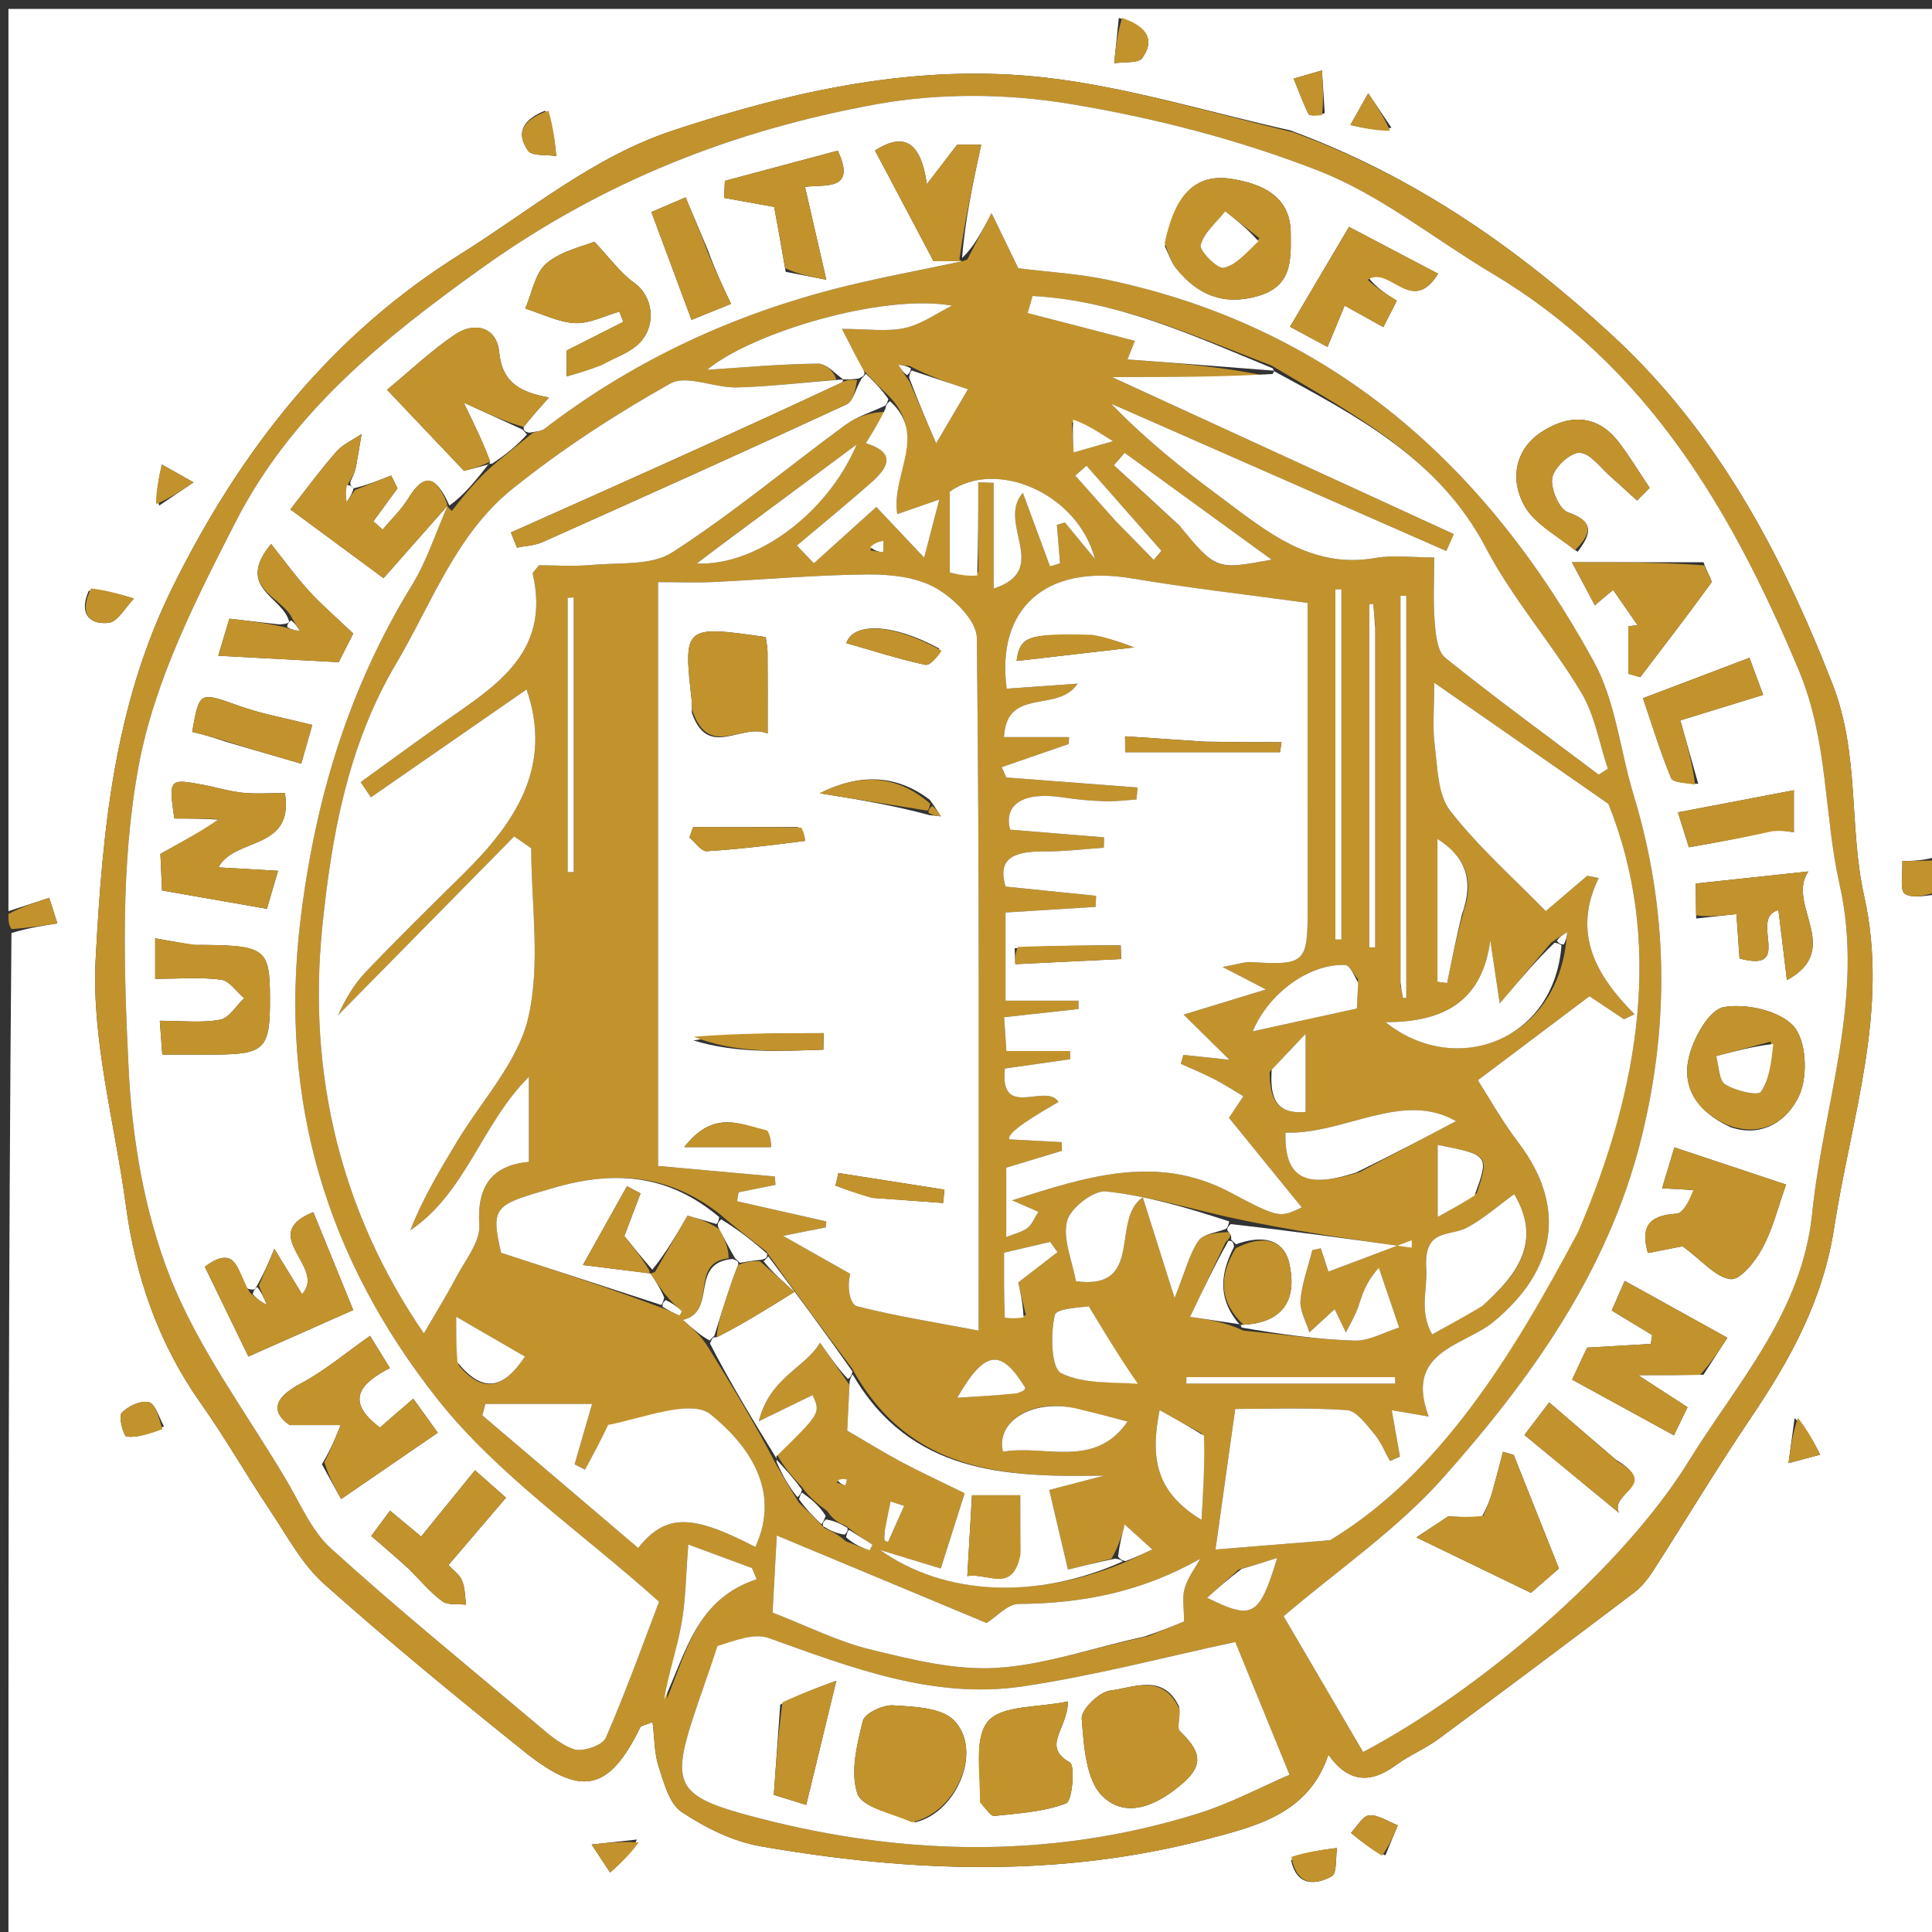 <svg version="1.1" id="Layer_1" xmlns="http://www.w3.org/2000/svg" xmlns:xlink="http://www.w3.org/1999/xlink" x="0px" y="0px"
	 width="100%" viewBox="0 0 229 229" enable-background="new 0 0 229 229" xml:space="preserve">
<rect x="0" y="0" width="229" height="229" fill="#333333" stroke="none"/>
<path fill="#FFFFFF" opacity="1" stroke="none" 
	d="
M230,106 
	C230,147.295 230,188.59 230,229.943 
	C153.776,229.943 77.551,229.943 1,229.943 
	C1,190.313 1,150.625 1.359,110.589 
	C3.413,109.977 5.107,109.712 6.802,109.448 
	C6.479,108.44 6.156,107.432 5.833,106.424 
	C4.222,106.949 2.611,107.475 1,108 
	C1,72.369 1,36.738 1,1.054 
	C77.221,1.054 153.442,1.054 230,1.054 
	C230,34.353 230,67.708 229.625,101.522 
	C227.993,102.011 226.736,102.041 225.48,102.072 
	C225.549,103.426 225.144,105.555 225.798,105.956 
	C226.822,106.585 228.563,106.045 230,106 
M152.943,15.451 
	C143.262,13.301 133.676,10.309 123.877,9.195 
	C108.821,7.485 94.223,10.697 79.85,15.439 
	C70.292,18.592 62.856,24.942 54.609,30.101 
	C39.225,39.724 28.637,53.153 20.537,69.43 
	C13.475,83.623 12.14,98.629 11.341,113.651 
	C10.828,123.275 13.606,133.075 14.908,142.796 
	C16.053,151.337 18.786,159.244 23.809,166.351 
	C26.723,170.474 29.232,174.881 32.041,179.081 
	C34.036,182.065 35.794,185.405 38.412,187.739 
	C46.13,194.616 54.128,201.191 62.199,207.656 
	C68.964,213.075 72.215,212.254 75.884,204.752 
	C75.988,204.54 76.438,204.498 77.351,204.114 
	C77.584,206.009 77.545,207.786 78.065,209.381 
	C78.694,211.308 79.324,213.79 80.794,214.771 
	C83.594,216.637 86.876,218.269 90.159,218.841 
	C107.981,221.941 125.868,222.616 143.527,217.879 
	C149.099,216.385 155.153,214.892 157.455,207.976 
	C159.828,211.338 162.463,211.432 165.482,209.202 
	C167.049,208.044 168.917,207.294 170.484,206.137 
	C178.238,200.41 185.952,194.628 193.638,188.809 
	C194.542,188.125 195.31,187.178 195.93,186.216 
	C199.812,180.185 203.501,174.025 207.512,168.083 
	C212.193,161.15 216.074,154.144 217.4,145.541 
	C219.413,132.485 223.975,119.712 220.966,106.252 
	C219.116,97.975 220.464,89.464 217.214,81.108 
	C211.12,65.443 203.381,51.028 190.981,39.631 
	C179.999,29.538 167.864,20.962 152.943,15.451 
M153.033,220.5 
	C153.689,223.529 155.817,223.495 157.856,222.398 
	C158.484,222.06 158.295,220.205 158.48,219.045 
	C156.687,219.265 154.893,219.485 153.033,220.5 
M19.432,169.059 
	C18.851,168.053 18.436,166.411 17.646,166.205 
	C16.698,165.958 15.144,166.676 14.416,167.484 
	C14.011,167.933 14.678,170.258 14.995,170.287 
	C16.319,170.408 17.693,169.98 19.432,169.059 
M132.611,2.127 
	C132.428,3.917 132.245,5.708 132.062,7.498 
	C133.213,7.311 134.939,7.53 135.409,6.863 
	C137.05,4.537 135.686,3.032 132.611,2.127 
M75.487,218.042 
	C73.701,218.238 71.914,218.435 70.128,218.631 
	C70.858,219.738 71.588,220.845 72.318,221.952 
	C73.513,220.874 74.708,219.797 75.487,218.042 
M164.209,219.916 
	C164.7,218.729 165.19,217.542 165.68,216.355 
	C164.547,215.917 163.386,215.097 162.288,215.174 
	C161.523,215.229 160.844,216.513 160.126,217.248 
	C161.224,218.16 162.323,219.072 164.209,219.916 
M157.022,13.412 
	C156.911,11.724 156.8,10.035 156.689,8.347 
	C155.572,8.67 154.455,8.992 153.338,9.314 
	C153.903,10.708 154.412,12.13 155.077,13.474 
	C155.216,13.754 155.933,13.748 157.022,13.412 
M164.929,15.14 
	C164.011,13.78 163.094,12.42 162.177,11.06 
	C161.472,12.311 160.767,13.561 160.062,14.812 
	C161.574,15.161 163.086,15.51 164.929,15.14 
M64.605,13.121 
	C62.317,14.03 60.949,15.532 62.59,17.862 
	C63.059,18.529 64.787,18.31 65.937,18.498 
	C65.754,16.707 65.571,14.917 64.605,13.121 
M18.86,59.929 
	C20.22,59.011 21.58,58.094 22.94,57.177 
	C21.689,56.472 20.439,55.767 19.188,55.062 
	C18.839,56.574 18.49,58.086 18.86,59.929 
M10.522,70.033 
	C9.425,72.472 10.332,74.058 12.863,73.83 
	C13.945,73.732 14.877,71.96 15.876,70.948 
	C14.277,70.455 12.677,69.961 10.522,70.033 
M212.711,168.098 
	C212.471,169.872 212.232,171.647 211.992,173.421 
	C213.245,173.089 214.498,172.757 215.751,172.425 
	C215.003,170.961 214.254,169.497 212.711,168.098 
z"/>
<path fill="#C2932C" opacity="1" stroke="none" 
	d="
M230,105.6 
	C228.563,106.045 226.822,106.585 225.798,105.956 
	C225.144,105.555 225.549,103.426 225.48,102.072 
	C226.736,102.041 227.993,102.011 229.625,101.99 
	C230,103.067 230,104.133 230,105.6 
z"/>
<path fill="#C2932C" opacity="1" stroke="none" 
	d="
M1,108.333 
	C2.611,107.475 4.222,106.949 5.833,106.424 
	C6.156,107.432 6.479,108.44 6.802,109.448 
	C5.107,109.712 3.413,109.977 1.359,110.121 
	C1,109.556 1,109.111 1,108.333 
z"/>
<path fill="#C2932C" opacity="1" stroke="none" 
	d="
M153.267,15.681 
	C167.864,20.962 179.999,29.538 190.981,39.631 
	C203.381,51.028 211.12,65.443 217.214,81.108 
	C220.464,89.464 219.116,97.975 220.966,106.252 
	C223.975,119.712 219.413,132.485 217.4,145.541 
	C216.074,154.144 212.193,161.15 207.512,168.083 
	C203.501,174.025 199.812,180.185 195.93,186.216 
	C195.31,187.178 194.542,188.125 193.638,188.809 
	C185.952,194.628 178.238,200.41 170.484,206.137 
	C168.917,207.294 167.049,208.044 165.482,209.202 
	C162.463,211.432 159.828,211.338 157.455,207.976 
	C155.153,214.892 149.099,216.385 143.527,217.879 
	C125.868,222.616 107.981,221.941 90.159,218.841 
	C86.876,218.269 83.594,216.637 80.794,214.771 
	C79.324,213.79 78.694,211.308 78.065,209.381 
	C77.545,207.786 77.584,206.009 77.351,204.114 
	C76.438,204.498 75.988,204.54 75.884,204.752 
	C72.215,212.254 68.964,213.075 62.199,207.656 
	C54.128,201.191 46.13,194.616 38.412,187.739 
	C35.794,185.405 34.036,182.065 32.041,179.081 
	C29.232,174.881 26.723,170.474 23.809,166.351 
	C18.786,159.244 16.053,151.337 14.908,142.796 
	C13.606,133.075 10.828,123.275 11.341,113.651 
	C12.14,98.629 13.475,83.623 20.537,69.43 
	C28.637,53.153 39.225,39.724 54.609,30.101 
	C62.856,24.942 70.292,18.592 79.85,15.439 
	C94.223,10.697 108.821,7.485 123.877,9.195 
	C133.676,10.309 143.262,13.301 153.267,15.681 
M100.249,180.857 
	C99.525,180.546 98.802,180.235 98.037,179.086 
	C97.05,178.365 96.064,177.644 95.012,176.205 
	C94.006,175.134 93,174.063 92.021,172.278 
	C97.278,167.471 97.278,167.471 96.319,165.363 
	C94.699,166.149 93.08,166.934 89.942,168.457 
	C91.222,163.274 95.423,162.161 97.198,159.149 
	C98.469,160.972 99.391,162.293 100.692,164.156 
	C100.587,166.241 100.482,168.325 100.419,169.569 
	C102.73,170.916 104.743,172.171 106.832,173.285 
	C109.1,174.493 111.439,175.57 114.342,176.998 
	C113.44,179.841 112.49,182.833 111.512,185.913 
	C109.05,185.163 106.678,184.44 104.306,183.718 
	C112.091,189.245 123.057,189.585 133.759,184.998 
	C134.752,184.525 135.745,184.053 136.58,183.655 
	C135.427,182.61 134.326,181.612 133.305,180.686 
	C133,181.866 132.682,183.094 131.741,184.761 
	C130.029,185.186 128.317,185.61 126.585,186.04 
	C125.844,182.888 125.156,179.959 124.367,176.604 
	C126.619,176.016 128.745,175.461 130.871,174.905 
	C119.21,175.118 107.877,174.665 100.993,162.198 
	C97.687,157.772 94.381,153.346 90.795,148.307 
	C89.089,146.993 87.384,145.679 85.222,143.824 
	C79.259,139.222 72.953,138.676 65.672,140.784 
	C58.713,142.799 58.073,142.862 59.397,148.494 
	C66.157,150.696 72.264,152.686 78.73,155.123 
	C79.334,155.394 79.938,155.665 80.542,155.936 
	C80.644,155.761 80.745,155.585 80.847,155.41 
	C80.259,154.916 79.67,154.422 78.758,153.326 
	C78.19,152.527 77.623,151.729 77.02,150.973 
	C77.02,150.973 76.982,151.013 77.643,150.76 
	C78.933,148.519 80.224,146.278 81.49,144.08 
	C82.773,144.454 83.851,144.769 85.271,145.698 
	C85.821,146.773 86.372,147.848 86.362,149.146 
	C81.589,149.671 85.129,155.459 80.941,156.45 
	C82.258,157.61 83.089,158.343 84.006,159.793 
	C86.694,164.17 89.381,168.547 92.025,173.635 
	C92.788,174.962 93.551,176.29 94.695,178.105 
	C95.586,178.96 96.477,179.816 97.751,181.142 
	C98.474,181.453 99.198,181.765 100.26,182.688 
	C101.197,183.051 102.135,183.413 103.072,183.776 
	C103.19,183.548 103.308,183.319 103.426,183.091 
	C102.494,182.503 101.563,181.915 100.249,180.857 
M107.825,43.383 
	C107.38,43.336 106.936,43.288 106.492,43.24 
	C106.769,43.703 107.046,44.167 107.783,45.193 
	C108.807,47.558 109.831,49.923 110.966,52.547 
	C112.129,50.569 113.364,48.469 114.734,46.138 
	C112.346,45.341 110.208,44.629 107.825,43.383 
M147.363,157.714 
	C151.764,158.143 156.16,158.77 160.569,158.901 
	C162.31,158.953 164.083,157.901 165.841,157.351 
	C165.04,154.987 164.238,152.624 163.436,150.26 
	C161.777,152.118 161.466,153.55 160.982,154.922 
	C160.612,155.968 160.023,156.938 159.531,157.941 
	C159.069,156.979 158.606,156.017 158.2,155.172 
	C157.057,156.222 156.13,157.074 155.203,157.926 
	C154.82,156.662 154.043,155.364 154.145,154.14 
	C154.314,152.125 155.052,150.157 155.551,148.17 
	C155.885,148.1 156.22,148.031 156.555,147.961 
	C156.981,149.268 157.407,150.574 157.457,150.727 
	C160.754,149.486 164.044,148.248 167.333,147.01 
	C167.335,147.301 167.336,147.592 167.337,147.883 
	C160.251,146.896 153.164,145.91 145.708,144.288 
	C140.847,143.194 136.025,141.749 131.104,141.219 
	C129.622,141.06 126.87,143.19 126.478,144.726 
	C125.938,146.846 127.083,149.396 127.525,151.866 
	C135.722,152.954 131.587,144.547 135.453,141.923 
	C136.587,145.512 137.71,149.064 139.225,153.86 
	C140.516,150.613 140.985,148.646 142.047,147.083 
	C142.615,146.246 144.207,146.105 145.612,146.044 
	C145.883,146.279 145.985,146.573 145.274,147.238 
	C143.944,150.028 142.614,152.818 141.053,156.093 
	C143.334,156.424 145.19,156.693 147.363,157.714 
M183.846,111.746 
	C182.101,113.808 180.356,115.871 177.765,118.933 
	C177.265,115.596 176.954,113.519 176.643,111.443 
	C175.724,118.656 171.133,121.193 164.224,121.151 
	C172.285,127.655 184.171,123.619 185.617,111.825 
	C185.664,111.38 185.712,110.936 185.76,110.492 
	C185.297,110.769 184.833,111.046 183.846,111.746 
M150.717,43.328 
	C141.485,39.796 132.425,35.619 122.391,35.083 
	C122.194,35.758 121.998,36.433 121.801,37.109 
	C126.029,38.204 130.256,39.299 134.512,40.402 
	C134.198,41.195 133.885,41.983 133.639,42.604 
	C139.658,43.059 145.371,43.491 150.662,44.696 
	C144.623,44.696 138.585,44.696 131.799,44.696 
	C145.725,51.092 159.023,57.199 172.322,63.307 
	C172.024,63.976 171.726,64.644 171.428,65.313 
	C158.185,59.491 144.941,53.67 131.697,47.848 
	C135.738,52.046 140.074,55.514 144.531,58.819 
	C150.027,62.896 155.318,67.496 163.049,66.134 
	C165.152,65.763 167.377,66.078 170,66.078 
	C170,68.776 169.856,71.257 170.054,73.711 
	C170.173,75.187 170.355,77.204 171.314,77.976 
	C177.247,82.749 183.408,87.237 189.493,91.82 
	C189.855,91.586 190.217,91.352 190.579,91.119 
	C189.559,88.082 189.027,84.753 187.418,82.07 
	C183.903,76.208 179.282,70.968 176.125,64.943 
	C170.572,54.347 160.775,49.302 150.717,43.328 
M99.121,45.007 
	C95.193,45.332 91.268,45.825 87.334,45.923 
	C84.675,45.989 81.376,44.381 79.451,45.461 
	C72.929,49.12 66.581,53.256 60.748,57.935 
	C54.068,63.293 51.198,71.478 46.95,78.662 
	C41.199,88.387 39.285,99.168 38.197,109.92 
	C36.43,127.373 40.439,143.787 50.24,158.047 
	C51.474,155.92 52.868,153.676 54.1,151.346 
	C55.159,149.343 56.938,147.184 56.81,145.195 
	C56.507,140.47 58.418,138.116 62.69,137.711 
	C62.69,134.082 62.69,130.906 62.69,127.637 
	C57.085,133.206 55.231,141.379 48.639,145.826 
	C50.106,142.053 52.129,138.697 54.151,135.341 
	C57.091,130.459 61.393,125.894 62.619,120.615 
	C64.099,114.242 62.97,107.264 62.97,100.548 
	C62.296,100.078 61.622,99.609 60.948,99.139 
	C53.984,106.208 47.02,113.278 40.057,120.348 
	C40.897,118.539 41.895,116.737 43.27,115.294 
	C47.061,111.316 50.985,107.464 54.9,103.606 
	C61.081,97.516 65.563,90.872 62.418,81.714 
	C56.282,85.967 50.124,90.236 43.965,94.505 
	C43.558,93.906 43.15,93.306 42.742,92.707 
	C45.84,90.469 48.922,88.209 52.038,85.997 
	C58.27,81.572 65.362,77.698 63.152,68.038 
	C63.105,67.833 63.496,67.529 63.879,67 
	C65.835,67 67.996,67.161 70.123,66.962 
	C73.358,66.661 77.194,67.078 79.674,65.481 
	C86.805,60.888 93.35,55.392 100.208,50.363 
	C101.593,49.347 103.342,48.826 104.962,48.827 
	C104.192,50.045 103.423,51.263 102.621,52.532 
	C106.277,53.661 105.249,55.427 103.375,57.093 
	C100.459,59.684 97.429,62.146 94.447,64.663 
	C95.122,65.364 95.797,66.064 96.472,66.764 
	C99.01,64.475 101.548,62.185 103.871,60.09 
	C105.829,62.165 107.491,63.927 109.544,66.104 
	C110.13,63.852 110.669,61.777 111.338,59.205 
	C109.266,59.924 107.851,60.415 106.351,60.935 
	C105.632,56.201 109.98,51.582 105.305,46.895 
	C104.415,46.034 103.525,45.174 102.249,43.782 
	C101.619,42.55 100.988,41.317 99.794,38.984 
	C102.837,38.984 105.134,39.342 107.252,38.88 
	C109.215,38.452 110.987,37.148 112.843,36.23 
	C104.555,34.762 89.072,39.456 83.818,43.827 
	C88.177,43.554 92.58,43.142 96.986,43.103 
	C98.001,43.093 99.027,44.36 99.121,45.007 
M114.655,30.757 
	C115.467,29.201 116.278,27.646 117.527,25.253 
	C118.899,28.084 119.846,30.039 120.696,31.792 
	C124.374,32.254 127.843,32.447 131.205,33.152 
	C157.867,38.745 176.204,55.196 188.921,78.43 
	C191.499,83.14 192.031,88.953 193.63,94.219 
	C197.735,107.73 197.932,121.314 194.531,134.977 
	C190.629,150.652 181.489,163.421 171.054,175.161 
	C165.572,181.329 158.535,186.115 152.143,191.573 
	C155.347,197.043 158.459,202.356 161.572,207.668 
	C175.751,200.17 192.473,185.67 200.175,173.173 
	C205.913,163.864 213.59,155.64 214.803,143.763 
	C216.125,130.813 221.058,118.242 218.052,104.866 
	C216.167,96.479 216.717,87.831 213.22,79.474 
	C205.241,60.404 195.194,43.327 176.866,32.412 
	C170.013,28.331 163.63,23.105 156.312,20.248 
	C146.835,16.55 136.759,13.951 126.708,12.299 
	C119.256,11.075 111.232,11.016 103.814,12.367 
	C87.066,15.416 71.593,21.444 57.335,31.616 
	C45.498,40.061 34.599,48.866 27.975,61.773 
	C23.24,71.003 18.326,80.672 16.451,90.699 
	C14.278,102.321 14.661,114.581 15.237,126.501 
	C15.641,134.869 17.092,143.578 20.141,151.322 
	C23.492,159.831 29.185,167.424 33.912,175.384 
	C35.575,178.185 36.907,181.431 39.235,183.543 
	C47.022,190.605 55.177,197.263 63.228,204.032 
	C64.724,205.29 66.258,206.739 68.032,207.337 
	C69.071,207.687 71.423,206.877 71.807,205.992 
	C74.303,200.232 76.421,194.308 78.122,189.853 
	C68.871,181.558 58.922,174.797 51.816,165.793 
	C38.862,149.379 32.959,130.569 35.637,108.857 
	C37.411,94.472 41.377,81.511 48.847,69.325 
	C50.628,66.422 51.675,63.069 53.02,59.972 
	C53.02,59.972 52.978,60.016 53.555,60.56 
	C55.022,58.694 56.489,56.828 58.644,54.98 
	C59.966,53.888 61.289,52.796 63.169,51.296 
	C63.637,51.139 64.189,51.093 64.559,50.809 
	C74.645,43.072 85.907,37.715 98.145,34.452 
	C103.396,33.052 108.768,32.108 114.041,30.981 
	C114.041,30.981 114.017,31.024 114.655,30.757 
M78,94.5 
	C78,108.934 78,123.368 78,138.2 
	C82.968,138.649 87.409,139.05 91.85,139.452 
	C91.872,139.783 91.894,140.114 91.916,140.445 
	C90.459,140.737 89.001,141.028 87.543,141.32 
	C87.484,141.675 87.426,142.03 87.367,142.386 
	C90.892,143.184 94.417,143.982 97.942,144.78 
	C97.924,145.011 97.906,145.243 97.888,145.475 
	C96.473,145.757 95.058,146.038 92.81,146.486 
	C95.925,148.247 98.353,149.62 100.782,150.993 
	C100.356,152.618 100.749,154.618 101.598,154.835 
	C106.231,156.019 110.977,156.764 115.998,157.719 
	C115.998,130.158 116.104,102.883 115.784,75.612 
	C115.76,73.565 113.053,70.909 110.931,69.703 
	C108.663,68.414 105.605,68.068 102.899,68.09 
	C96.805,68.138 90.717,68.695 84.624,68.984 
	C82.53,69.083 80.428,69 78,69 
	C78,77.582 78,85.541 78,94.5 
M155,87.501 
	C155,81.727 155,75.952 155,71.467 
	C147.488,70.433 140.767,69.675 134.108,68.551 
	C123.87,66.823 118.062,72.212 119.32,81.626 
	C122.156,81.424 124.944,81.226 127.731,81.027 
	C125.38,84.582 119.311,81.362 119.001,87.369 
	C121.804,87.369 124.262,87.369 126.72,87.369 
	C126.704,87.642 126.688,87.915 126.671,88.187 
	C124.025,89.101 121.378,90.014 118.732,90.927 
	C118.911,91.336 119.09,91.745 119.27,92.154 
	C124.461,92.551 129.653,92.947 134.845,93.344 
	C134.798,93.817 134.752,94.291 134.705,94.764 
	C133.446,94.843 132.182,95.019 130.927,94.976 
	C129.288,94.919 127.642,94.769 126.021,94.52 
	C121.231,93.783 118.946,95.367 119.725,98.339 
	C123.553,98.652 127.209,98.952 130.865,99.251 
	C130.855,99.66 130.845,100.069 130.835,100.478 
	C128.474,100.638 126.113,100.939 123.753,100.923 
	C120.397,100.901 118.112,101.6 119.201,105.087 
	C123.022,105.476 126.473,105.828 129.924,106.18 
	C129.903,106.617 129.883,107.054 129.862,107.492 
	C126.347,107.711 122.832,107.931 119.184,108.159 
	C119.184,111.837 119.184,115.123 119.184,118.61 
	C122.152,118.61 124.99,118.61 127.829,118.61 
	C127.834,118.94 127.839,119.269 127.844,119.598 
	C125.008,119.91 122.173,120.222 119.015,120.569 
	C119.102,121.85 119.196,123.244 119.286,124.575 
	C122.077,124.575 124.453,124.575 126.829,124.575 
	C126.842,124.9 126.856,125.225 126.87,125.55 
	C124.284,125.917 121.697,126.284 119.104,126.651 
	C118.456,132.815 124.001,128.276 125.462,130.616 
	C120.782,133.299 119.493,134.403 119.609,135.048 
	C121.774,135.163 123.812,135.271 125.851,135.38 
	C125.858,135.72 125.866,136.061 125.874,136.402 
	C123.609,137.087 121.343,137.771 119.271,138.398 
	C119.271,141.316 119.271,143.856 119.271,146.633 
	C120.338,146.195 121.194,146.025 121.8,145.541 
	C122.357,145.095 122.645,144.312 123.081,143.632 
	C121.84,143.092 120.9,142.682 119.96,142.273 
	C128.641,139.531 137.08,136.694 145.78,141.32 
	C151.672,144.454 151.739,144.327 154.296,143.113 
	C151.485,139.652 148.657,136.171 145.676,132.501 
	C145.968,132.061 146.673,131 147.377,129.94 
	C146.251,129.27 145.153,128.544 143.99,127.945 
	C142.677,127.268 141.305,126.704 139.958,126.092 
	C140.061,125.739 140.165,125.387 140.268,125.035 
	C142.065,125.227 143.861,125.419 145.727,125.619 
	C145.641,125.534 140.434,120.399 140.295,120.262 
	C143.166,119.385 146.004,118.518 150.05,117.282 
	C147.693,116.059 146.837,115.615 144.903,114.611 
	C146.844,114.27 147.579,113.993 148.294,114.038 
	C154.624,114.435 154.992,114.124 154.999,107.992 
	C155.005,101.495 155,94.998 155,87.501 
M187.099,145.628 
	C194.496,128.694 197.137,111.439 190.645,95.282 
	C183.404,90.246 176.94,85.75 170,80.924 
	C170,84.008 169.781,86.2 170.056,88.328 
	C170.398,90.98 170.393,94.165 171.878,96.081 
	C175.22,100.395 179.389,104.068 183.219,107.999 
	C185.052,106.435 186.594,105.12 188.136,103.804 
	C188.588,103.893 189.04,103.982 189.493,104.07 
	C186.308,110.635 189.185,115.643 193.741,120.22 
	C193.323,120.418 192.906,120.615 192.488,120.812 
	C190.781,119.675 189.075,118.537 188.398,118.086 
	C184.055,121.353 179.945,124.445 175.169,128.039 
	C176.315,129.819 177.959,132.773 179.983,135.439 
	C185.724,143 184.504,150.489 177.05,156.656 
	C173.549,159.553 166.395,160.092 169.343,167.9 
	C167.52,167.59 166.405,167.4 164.963,167.154 
	C165.348,169.333 165.642,170.995 165.936,172.656 
	C165.542,172.829 165.148,173.002 164.754,173.175 
	C164.147,172.097 163.682,170.899 162.896,169.971 
	C161.957,168.862 160.795,167.217 159.64,167.139 
	C154.863,166.82 150.051,167.005 146.41,167.005 
	C145.526,173.309 144.735,178.948 144.074,183.662 
	C148.32,183.318 152.229,183.001 157.651,182.562 
	C170.586,174.752 179.155,160.871 187.099,145.628 
M85.001,195.499 
	C84.028,198.257 82.994,200.994 82.093,203.776 
	C79.68,211.23 80.32,212.859 88.081,215.005 
	C105.948,219.943 123.929,220.538 141.806,215.019 
	C145.819,213.78 149.588,211.755 152.85,210.357 
	C150.294,204.103 148.276,199.164 146.422,194.626 
	C138.062,196.409 129.706,198.635 121.208,199.891 
	C110.631,201.453 100.864,197.643 91.094,194.15 
	C89.379,193.537 87.109,194.478 85.001,195.499 
M136.105,193.937 
	C137.586,193.329 139.067,192.721 140.351,192.194 
	C140.351,190.678 140.104,189.399 140.417,188.276 
	C140.766,187.029 141.626,185.925 142.263,184.759 
	C135.309,188.706 128.242,190.068 120.732,190.116 
	C119.431,190.124 118.14,191.622 116.938,192.373 
	C108.909,189.025 100.594,185.557 92.073,182.004 
	C91.935,184.517 91.751,187.866 91.571,191.14 
	C95.605,192.7 99.285,194.571 103.189,195.521 
	C108.083,196.713 113.215,198 118.147,197.693 
	C123.917,197.333 129.583,195.3 136.105,193.937 
M72.018,169.307 
	C71.122,170.937 70.226,172.566 69.33,174.195 
	C68.923,173.986 68.516,173.777 68.109,173.568 
	C68.702,171.517 69.296,169.465 70.181,166.407 
	C65.549,166.407 61.539,166.407 57.529,166.407 
	C57.411,166.861 57.294,167.314 57.176,167.768 
	C63.325,173 69.473,178.233 75.64,183.48 
	C78.942,179.35 82.062,179.492 89.53,183.366 
	C92.659,176.58 88.596,171.189 84.242,167.649 
	C81.951,165.788 76.29,168.073 72.018,169.307 
M175.97,154.539 
	C180.009,150.968 182.75,147.05 179.475,141.536 
	C177.632,142.873 175.902,144.418 173.917,145.49 
	C171.796,146.636 168.717,145.485 169.057,150.44 
	C169.217,152.771 168.178,155.395 169.755,158.173 
	C171.756,157.07 173.594,156.058 175.97,154.539 
M115.955,67.808 
	C115.955,64.261 115.955,60.713 115.955,57.166 
	C116.561,57.188 117.168,57.209 117.774,57.231 
	C117.774,61.294 117.774,65.356 117.774,69.765 
	C124.681,67.516 118.07,62.062 121.238,58.413 
	C122.466,61.74 123.463,64.439 124.459,67.138 
	C124.855,67.015 125.252,66.892 125.648,66.768 
	C125.523,65.246 125.399,63.724 125.275,62.201 
	C125.591,62.111 125.908,62.021 126.224,61.931 
	C127.413,63.375 128.602,64.82 129.791,66.264 
	C127.716,58.368 117.981,54.373 112.581,58.274 
	C112.581,61.335 112.581,64.348 112.581,67.858 
	C113.328,68.039 114.518,68.328 115.955,67.808 
M161.141,138.937 
	C165.052,136.871 168.963,134.804 172.585,132.89 
	C166.203,129.226 159.384,134.477 152.369,134.249 
	C152.218,139.564 154.678,140.97 161.141,138.937 
M134.528,163.902 
	C132.945,161.278 131.362,158.654 129.057,154.833 
	C128.579,154.94 125.218,155.033 125.024,155.865 
	C124.503,158.101 124.581,162.176 125.782,162.769 
	C128.491,164.108 132.021,163.788 134.528,163.902 
M86.355,63.925 
	C85.319,64.714 84.283,65.503 82.592,66.791 
	C89.631,67.123 98.114,60.834 101.553,52.671 
	C96.688,56.286 91.824,59.9 86.355,63.925 
M127.584,167.005 
	C122.755,165.651 117.99,168.265 118.877,172.072 
	C123.85,171.2 129.74,174.173 133.65,168.495 
	C131.774,167.998 130.072,167.547 127.584,167.005 
M140.068,62.587 
	C144.142,67.555 144.142,67.555 150.724,66.335 
	C144.79,62.023 139.049,57.852 133.308,53.68 
	C132.881,54.167 132.455,54.654 132.028,55.14 
	C134.541,57.445 137.054,59.749 140.068,62.587 
M79.061,201.313 
	C81.374,195.785 82.577,189.516 89.688,187.19 
	C89.503,186.747 89.318,186.304 89.133,185.861 
	C86.282,184.807 83.43,183.753 81.584,183.071 
	C81.279,186.882 81.276,189.715 80.774,192.458 
	C80.207,195.554 79.192,198.568 79.061,201.313 
M142.431,169.902 
	C140.95,169.082 139.47,168.262 137.449,167.143 
	C136.283,172.985 137.104,176.943 142.421,180.152 
	C142.631,176.54 142.807,173.509 142.431,169.902 
M160.955,116.078 
	C160.46,115.489 159.988,114.409 159.468,114.386 
	C155.122,114.19 150.317,117.814 148.489,122.242 
	C152.242,121.42 156.24,120.544 160.83,119.539 
	C160.835,119.457 160.914,118.173 160.955,116.078 
M173.478,108.023 
	C174.771,104.308 173.688,101.532 170.382,99.44 
	C170.382,105.269 170.382,110.82 170.382,116.371 
	C170.765,116.423 171.147,116.474 171.529,116.526 
	C172.049,113.939 172.569,111.352 173.478,108.023 
M166.007,116.872 
	C166.105,117.348 166.203,117.824 166.301,118.3 
	C166.431,118.295 166.56,118.29 166.689,118.286 
	C166.689,102.396 166.689,86.507 166.689,70.617 
	C166.46,70.616 166.23,70.614 166.001,70.612 
	C166.001,85.738 166.001,100.863 166.007,116.872 
M159,98.486 
	C159,88.939 159,79.392 159,69.845 
	C158.761,69.849 158.523,69.854 158.284,69.859 
	C158.284,83.692 158.284,97.524 158.284,111.357 
	C158.523,111.359 158.761,111.361 159,111.363 
	C159,107.402 159,103.44 159,98.486 
M162.999,74.002 
	C162.922,73.198 162.845,72.394 162.768,71.59 
	C162.614,71.597 162.459,71.603 162.304,71.61 
	C162.304,85.169 162.304,98.728 162.304,112.287 
	C162.536,112.288 162.768,112.289 163,112.29 
	C163,99.828 163,87.365 162.999,74.002 
M175.052,141.415 
	C176.52,136.929 176.503,136.905 170.406,135.707 
	C170.406,138.43 170.406,141.078 170.406,144.245 
	C172.019,143.358 173.267,142.671 175.052,141.415 
M54.37,161.829 
	C57.334,165.324 59.765,164.503 62.222,160.791 
	C59.461,159.192 56.939,157.732 54.07,156.07 
	C54.07,158.161 54.07,159.632 54.37,161.829 
M68,83.513 
	C68,79.281 68,75.048 68,70.816 
	C67.761,70.828 67.521,70.84 67.282,70.853 
	C67.282,81.69 67.282,92.528 67.282,103.366 
	C67.521,103.367 67.761,103.369 68,103.371 
	C68,97.083 68,90.796 68,83.513 
M121.59,155.879 
	C121.243,154.379 120.895,152.878 120.694,152.008 
	C122.261,150.799 123.804,149.608 125.347,148.417 
	C125.057,148.01 124.766,147.604 124.476,147.197 
	C122.698,147.613 120.921,148.03 119.01,148.477 
	C119.01,151.202 118.981,153.674 119.097,156.14 
	C119.103,156.26 120.375,156.32 121.59,155.879 
M150.482,127.055 
	C150.534,129.786 151,132.145 154.754,131.797 
	C154.754,128.988 154.754,126.305 154.754,122.533 
	C153.057,124.328 152.025,125.418 150.482,127.055 
M146.809,186.045 
	C145.599,187.128 144.389,188.212 143.078,189.386 
	C148.507,192.059 149.253,191.642 151.39,184.659 
	C149.905,185.131 148.716,185.509 146.809,186.045 
M120.929,165.003 
	C121.078,164.935 121.249,164.892 121.37,164.791 
	C121.455,164.72 121.547,164.523 121.508,164.46 
	C118.691,159.883 116.765,159.889 113.465,165.678 
	C116.22,165.51 118.228,165.388 120.929,165.003 
M132.541,62.065 
	C133.945,63.498 135.349,64.931 136.754,66.364 
	C137.056,66.005 137.358,65.645 137.66,65.286 
	C134.701,61.923 131.741,58.56 128.782,55.197 
	C128.338,55.588 127.895,55.98 127.451,56.371 
	C128.977,58.096 130.503,59.821 132.541,62.065 
M145.739,164 
	C152.285,164 158.83,164 165.376,164 
	C165.371,163.743 165.367,163.486 165.362,163.23 
	C157.115,163.23 148.869,163.23 140.622,163.23 
	C140.62,163.486 140.618,163.743 140.616,164 
	C142.015,164 143.414,164 145.739,164 
M127.057,50.085 
	C127.124,51.287 127.191,52.488 127.254,53.632 
	C128.826,53.181 130.046,52.832 131.925,52.294 
	C129.955,51.05 128.651,50.227 127.057,50.085 
M104.843,181.73 
	C104.836,182.004 104.788,182.287 104.841,182.55 
	C104.861,182.65 105.109,182.705 105.254,182.781 
	C105.893,181.352 106.532,179.922 107.171,178.493 
	C106.633,178.321 106.095,178.148 105.557,177.976 
	C105.348,178.975 105.14,179.974 104.843,181.73 
M103.144,65.231 
	C103.654,65.308 104.165,65.385 104.676,65.462 
	C104.695,65.001 104.713,64.54 104.732,64.08 
	C104.219,64.203 103.706,64.326 103.144,65.231 
M99.145,175.724 
	C99.498,175.839 99.852,175.953 100.206,176.068 
	C100.273,175.836 100.339,175.603 100.406,175.37 
	C100.119,175.303 99.832,175.236 99.145,175.724 
z"/>
<path fill="#C2932C" opacity="1" stroke="none" 
	d="
M153.066,220.103 
	C154.893,219.485 156.687,219.265 158.48,219.045 
	C158.295,220.205 158.484,222.06 157.856,222.398 
	C155.817,223.495 153.689,223.529 153.066,220.103 
z"/>
<path fill="#C2932C" opacity="1" stroke="none" 
	d="
M19.24,169.406 
	C17.693,169.98 16.319,170.408 14.995,170.287 
	C14.678,170.258 14.011,167.933 14.416,167.484 
	C15.144,166.676 16.698,165.958 17.646,166.205 
	C18.436,166.411 18.851,168.053 19.24,169.406 
z"/>
<path fill="#C2932C" opacity="1" stroke="none" 
	d="
M133.005,2.124 
	C135.686,3.032 137.05,4.537 135.409,6.863 
	C134.939,7.53 133.213,7.311 132.062,7.498 
	C132.245,5.708 132.428,3.917 133.005,2.124 
z"/>
<path fill="#C2932C" opacity="1" stroke="none" 
	d="
M75.695,218.38 
	C74.708,219.797 73.513,220.874 72.318,221.952 
	C71.588,220.845 70.858,219.738 70.128,218.631 
	C71.914,218.435 73.701,218.238 75.695,218.38 
z"/>
<path fill="#C2932C" opacity="1" stroke="none" 
	d="
M163.815,219.95 
	C162.323,219.072 161.224,218.16 160.126,217.248 
	C160.844,216.513 161.523,215.229 162.288,215.174 
	C163.386,215.097 164.547,215.917 165.68,216.355 
	C165.19,217.542 164.7,218.729 163.815,219.95 
z"/>
<path fill="#C2932C" opacity="1" stroke="none" 
	d="
M156.703,13.643 
	C155.933,13.748 155.216,13.754 155.077,13.474 
	C154.412,12.13 153.903,10.708 153.338,9.314 
	C154.455,8.992 155.572,8.67 156.689,8.347 
	C156.8,10.035 156.911,11.724 156.703,13.643 
z"/>
<path fill="#C2932C" opacity="1" stroke="none" 
	d="
M164.763,15.499 
	C163.086,15.51 161.574,15.161 160.062,14.812 
	C160.767,13.561 161.472,12.311 162.177,11.06 
	C163.094,12.42 164.011,13.78 164.763,15.499 
z"/>
<path fill="#C2932C" opacity="1" stroke="none" 
	d="
M64.996,13.123 
	C65.571,14.917 65.754,16.707 65.937,18.498 
	C64.787,18.31 63.059,18.529 62.59,17.862 
	C60.949,15.532 62.317,14.03 64.996,13.123 
z"/>
<path fill="#C2932C" opacity="1" stroke="none" 
	d="
M18.501,59.763 
	C18.49,58.086 18.839,56.574 19.188,55.062 
	C20.439,55.767 21.689,56.472 22.94,57.177 
	C21.58,58.094 20.22,59.011 18.501,59.763 
z"/>
<path fill="#C2932C" opacity="1" stroke="none" 
	d="
M10.8,69.75 
	C12.677,69.961 14.277,70.455 15.876,70.948 
	C14.877,71.96 13.945,73.732 12.863,73.83 
	C10.332,74.058 9.425,72.472 10.8,69.75 
z"/>
<path fill="#C2932C" opacity="1" stroke="none" 
	d="
M213.108,168.065 
	C214.254,169.497 215.003,170.961 215.751,172.425 
	C214.498,172.757 213.245,173.089 211.992,173.421 
	C212.232,171.647 212.471,169.872 213.108,168.065 
z"/>
<path fill="#FFFFFF" opacity="1" stroke="none" 
	d="
M57.955,54.962 
	C56.489,56.828 55.022,58.694 53.265,59.916 
	C51.591,56.13 50.153,56.207 48.404,59.062 
	C47.576,60.415 46.384,61.544 45.357,62.775 
	C44.988,62.448 44.618,62.121 44.248,61.794 
	C45.205,60.49 46.162,59.186 47.119,57.882 
	C46.867,57.375 46.615,56.868 46.363,56.361 
	C44.935,56.933 43.506,57.506 41.904,57.885 
	C41.601,57.58 41.469,57.469 41.537,57.077 
	C41.887,56.33 42.089,55.872 42.181,55.392 
	C42.431,54.08 42.635,52.759 42.858,51.441 
	C41.838,52.14 40.622,52.669 39.836,53.571 
	C37.855,55.844 36.068,58.286 34.424,60.379 
	C38.261,63.213 41.816,65.837 45.461,68.528 
	C47.778,65.904 50.418,62.913 53.059,59.923 
	C51.675,63.069 50.628,66.422 48.847,69.325 
	C41.377,81.511 37.411,94.472 35.637,108.857 
	C32.959,130.569 38.862,149.379 51.816,165.793 
	C58.922,174.797 68.871,181.558 78.122,189.853 
	C76.421,194.308 74.303,200.232 71.807,205.992 
	C71.423,206.877 69.071,207.687 68.032,207.337 
	C66.258,206.739 64.724,205.29 63.228,204.032 
	C55.177,197.263 47.022,190.605 39.235,183.543 
	C36.907,181.431 35.575,178.185 33.912,175.384 
	C29.185,167.424 23.492,159.831 20.141,151.322 
	C17.092,143.578 15.641,134.869 15.237,126.501 
	C14.661,114.581 14.278,102.321 16.451,90.699 
	C18.326,80.672 23.24,71.003 27.975,61.773 
	C34.599,48.866 45.498,40.061 57.335,31.616 
	C71.593,21.444 87.066,15.416 103.814,12.367 
	C111.232,11.016 119.256,11.075 126.708,12.299 
	C136.759,13.951 146.835,16.55 156.312,20.248 
	C163.63,23.105 170.013,28.331 176.866,32.412 
	C195.194,43.327 205.241,60.404 213.22,79.474 
	C216.717,87.831 216.167,96.479 218.052,104.866 
	C221.058,118.242 216.125,130.813 214.803,143.763 
	C213.59,155.64 205.913,163.864 200.175,173.173 
	C192.473,185.67 175.751,200.17 161.572,207.668 
	C158.459,202.356 155.347,197.043 152.143,191.573 
	C158.535,186.115 165.572,181.329 171.054,175.161 
	C181.489,163.421 190.629,150.652 194.531,134.977 
	C197.932,121.314 197.735,107.73 193.63,94.219 
	C192.031,88.953 191.499,83.14 188.921,78.43 
	C176.204,55.196 157.867,38.745 131.205,33.152 
	C127.843,32.447 124.374,32.254 120.696,31.792 
	C119.846,30.039 118.899,28.084 117.527,25.253 
	C116.278,27.646 115.467,29.201 114.038,30.589 
	C114.391,25.954 115.362,21.486 116.306,17.139 
	C115.808,17.139 114.198,17.139 113.463,17.139 
	C112.245,18.725 111.419,19.802 109.859,21.835 
	C109.053,16.031 106.576,16.029 103.714,17.836 
	C106.017,22.192 108.221,26.358 110.653,30.957 
	C111.225,30.957 112.655,30.957 114.084,30.957 
	C108.768,32.108 103.396,33.052 98.145,34.452 
	C85.907,37.715 74.645,43.072 64.559,50.809 
	C64.189,51.093 63.637,51.139 62.732,51.292 
	C62.174,51.163 62.054,51.038 62.067,50.612 
	C63.059,49.353 63.918,48.395 65.064,47.116 
	C61.68,46.493 59.519,45.382 59.163,41.717 
	C58.879,38.795 56.301,38.068 53.951,39.644 
	C51.117,41.544 48.618,43.942 45.882,46.201 
	C49.094,49.586 52.011,52.661 54.998,55.809 
	C55.87,55.588 56.95,55.313 58.012,55.019 
	C57.994,54.999 57.955,54.962 57.955,54.962 
M33.12,74.015 
	C31.234,73.798 29.348,73.581 27.187,73.333 
	C26.776,74.708 26.352,76.124 25.872,77.728 
	C30.917,77.997 35.291,78.23 40.145,78.488 
	C40.667,77.46 41.366,76.083 41.866,75.097 
	C39.88,73.202 38.141,71.712 36.608,70.033 
	C35.043,68.32 33.68,66.423 32.13,64.481 
	C27.824,69.731 33.526,70.683 34.277,73.699 
	C34.161,73.827 34.045,73.956 33.12,74.015 
M29.304,152.728 
	C28.176,150.997 28.14,147.252 24.279,150.15 
	C26.083,153.866 27.848,157.501 29.444,160.788 
	C33.96,158.785 37.912,157.032 41.867,155.278 
	C40.331,151.511 38.816,147.795 37.136,143.674 
	C30.426,146.374 38.772,150.162 35.805,153.411 
	C34.864,151.867 34.032,150.503 32.521,148.024 
	C31.741,149.879 31.213,151.132 30.279,152.703 
	C30.16,152.828 30.042,152.953 29.304,152.728 
M201.113,141.092 
	C200.317,142.06 199.562,143.816 198.719,143.859 
	C195.252,144.037 194.482,145.613 195.329,148.523 
	C197.162,148.165 198.87,147.831 199.441,147.72 
	C201.794,149.449 203.368,151.416 205.145,151.619 
	C206.278,151.749 208.09,149.47 208.919,147.91 
	C210.16,145.575 210.803,142.923 211.701,140.405 
	C207.184,138.902 202.91,137.48 198.466,136.002 
	C197.982,137.609 197.54,139.078 197.007,140.849 
	C198.362,140.917 199.336,140.966 201.113,141.092 
M201.913,162.946 
	C202.876,161.457 203.838,159.967 204.745,158.563 
	C200.412,156.163 196.583,154.042 192.577,151.822 
	C191.982,153.187 191.494,154.305 191.043,155.338 
	C192.846,156.431 194.339,157.336 195.833,158.241 
	C195.778,158.593 195.723,158.944 195.669,159.295 
	C193.244,159.438 190.819,159.58 188.119,159.739 
	C187.648,160.741 186.985,162.154 186.342,163.523 
	C190.441,165.765 194.384,167.923 198.409,170.125 
	C199.074,168.75 199.56,167.745 200.02,166.794 
	C198.316,165.69 196.789,164.7 194.154,162.992 
	C197.463,162.992 199.288,162.992 201.913,162.946 
M26.289,97.168 
	C24.003,98.44 21.716,99.711 19.012,101.214 
	C19.067,102.423 19.146,104.151 19.21,105.55 
	C23.736,106.34 27.671,107.027 31.636,107.72 
	C32.094,106.162 32.493,104.803 32.96,103.216 
	C30.361,103.068 28.046,102.935 25.886,102.812 
	C27.824,99.179 34.881,100.877 33.769,93.999 
	C32.016,93.999 30.369,94.128 28.753,93.962 
	C27.154,93.798 25.592,93.304 24.003,93.009 
	C20.032,92.271 19.994,92.323 20.664,97.019 
	C22.268,97.019 23.912,97.019 26.289,97.168 
M38.157,173.561 
	C38.981,175.055 39.805,176.549 40.432,177.685 
	C44.369,174.982 48.009,172.482 51.89,169.818 
	C51.1,168.722 50.109,167.347 48.983,165.786 
	C47.562,167.015 46.35,168.064 45.032,169.204 
	C40.681,165.947 42.913,163.87 46.207,162.154 
	C45.247,160.589 44.497,159.366 43.865,158.337 
	C41.019,160.327 38.497,162.479 35.637,163.993 
	C32.035,165.9 32.409,167.565 34.323,168.915 
	C37.009,168.915 38.69,168.915 40.371,168.915 
	C39.826,170.303 39.282,171.691 38.157,173.561 
M71.596,43.08 
	C72.891,42.394 74.353,41.904 75.448,40.98 
	C77.906,38.906 77.524,35.195 75.176,33.525 
	C73.535,32.359 72.307,30.611 70.446,28.65 
	C69.168,29.188 66.566,29.716 64.779,31.215 
	C63.407,32.365 63.063,34.74 62.262,36.571 
	C64.221,37.186 66.162,38.198 68.147,38.295 
	C69.874,38.381 71.653,37.433 73.409,36.942 
	C73.569,37.344 73.728,37.746 73.888,38.147 
	C71.794,39.208 69.7,40.268 67.17,41.549 
	C67.17,41.897 67.17,43.192 67.17,44.613 
	C68.558,44.216 69.764,43.871 71.596,43.08 
M138.075,29.2 
	C138.515,30.076 138.818,31.061 139.417,31.809 
	C141.941,34.961 145.045,36.279 149.155,35.076 
	C153.223,33.884 153.012,30.733 152.991,27.598 
	C152.96,23.085 149.323,21.772 146.118,21.224 
	C140.995,20.347 139.039,24.113 138.075,29.2 
M205.119,133.605 
	C209.07,134.952 212.032,132.611 213.292,129.773 
	C214.306,127.49 214.102,123.296 212.588,121.628 
	C210.906,119.775 206.969,118.91 204.32,119.371 
	C202.612,119.668 200.77,122.957 200.21,125.209 
	C199.342,128.693 200.917,131.652 205.119,133.605 
M175.566,179.94 
	C174.175,179.866 172.783,179.792 171.657,179.732 
	C170.535,180.475 169.29,181.3 167.885,182.23 
	C172.714,184.566 177.015,186.647 181.464,188.798 
	C182.632,187.784 183.969,186.623 184.778,185.92 
	C182.801,180.951 181.112,176.704 179.423,172.458 
	C179,172.333 178.576,172.209 178.152,172.085 
	C177.741,173.634 177.347,175.188 176.914,176.731 
	C176.662,177.632 176.349,178.515 175.566,179.94 
M22.769,111.999 
	C21.359,111.748 19.95,111.497 18.394,111.22 
	C18.394,112.79 18.394,114.298 18.394,116.017 
	C21.261,116.017 23.771,115.802 26.21,116.122 
	C27.2,116.252 28.037,117.55 28.944,118.316 
	C27.994,119.207 27.149,120.675 26.074,120.87 
	C23.861,121.271 21.524,120.991 18.941,120.991 
	C19.083,122.909 19.184,124.267 19.238,125 
	C21.639,125 23.594,125.01 25.549,124.998 
	C31.403,124.963 32.025,124.314 32,118.3 
	C31.975,112.336 31.537,112.005 22.769,111.999 
M201.917,66.645 
	C196.996,66.645 192.075,66.645 186.326,66.645 
	C187.663,69.156 188.331,70.411 189.037,71.738 
	C189.884,71.024 190.525,70.484 191.201,69.915 
	C192.284,71.477 193.192,72.788 194.1,74.098 
	C193.733,74.145 193.367,74.192 193.001,74.238 
	C193.001,76.111 193.001,77.983 193.001,79.855 
	C193.472,79.994 193.944,80.132 194.415,80.27 
	C197.242,76.553 200.094,72.855 202.835,69.076 
	C203.017,68.824 202.345,67.952 201.917,66.645 
M162.122,32.812 
	C164.695,31.42 167.32,37.502 170.459,32.444 
	C166.725,30.481 163.317,28.69 159.899,26.893 
	C157.547,30.875 155.335,34.618 152.907,38.728 
	C154.394,39.529 155.866,40.321 157.353,41.122 
	C158.141,39.218 158.737,37.778 159.381,36.222 
	C160.985,37.113 162.364,37.879 163.971,38.771 
	C164.569,37.592 165.128,36.491 165.562,35.637 
	C164.287,34.848 163.211,34.181 162.122,32.812 
M186.997,65.403 
	C188.517,63.385 189.147,61.866 185.848,60.727 
	C184.809,60.369 183.756,57.893 183.99,56.623 
	C184.215,55.401 186.14,53.611 187.242,53.664 
	C188.531,53.725 189.753,55.492 190.976,56.552 
	C192.017,57.453 193.019,58.4 194.038,59.327 
	C194.536,58.826 195.034,58.325 195.533,57.824 
	C194.308,56.002 193.178,54.107 191.841,52.372 
	C189.186,48.926 185.701,49.195 182.62,51.271 
	C179.52,53.36 178.955,56.94 180.738,60.032 
	C181.929,62.096 184.422,63.409 186.997,65.403 
M201.054,108.87 
	C202.59,108.701 204.125,108.532 205.819,108.346 
	C205.943,110.111 206.068,111.895 206.189,113.61 
	C212.723,115.379 207.226,108.791 210.801,107.875 
	C211.135,110.639 211.44,113.159 211.804,116.173 
	C218.554,112.507 211.658,107.189 214.342,103.295 
	C209.401,103.824 205.333,104.259 201.007,104.722 
	C201.007,105.819 201.007,106.963 201.054,108.87 
M48.482,185.987 
	C49.777,187.277 50.963,188.715 52.416,189.792 
	C53.091,190.292 54.287,190.089 55.246,190.205 
	C55.105,189.245 55.13,188.216 54.77,187.347 
	C54.476,186.64 53.72,186.125 53.154,185.507 
	C55.402,182.876 57.584,180.322 59.973,177.525 
	C59.018,176.678 57.972,175.751 56.303,174.272 
	C54.022,177.079 51.951,179.629 49.921,182.128 
	C48.389,180.856 47.398,180.032 46.23,179.062 
	C45.382,180.205 44.635,181.213 44.006,182.062 
	C45.513,183.356 46.747,184.415 48.482,185.987 
M93.128,32.217 
	C94.627,32.51 96.126,32.802 97.944,33.157 
	C97.022,29.135 96.242,25.737 95.417,22.144 
	C97.843,21.844 101.554,22.669 99.3,17.859 
	C94.786,19.066 90.354,20.252 85.922,21.438 
	C85.891,22.11 85.861,22.781 85.83,23.453 
	C87.704,23.793 89.577,24.133 91.763,24.53 
	C92.143,26.593 92.582,28.983 93.128,32.217 
M201.294,92.906 
	C200.599,90.448 199.904,87.99 199.168,85.387 
	C202.366,84.403 205.589,83.411 208.988,82.366 
	C208.438,80.874 207.911,79.449 207.364,77.967 
	C202.998,79.625 198.98,81.151 194.744,82.76 
	C195.896,86.142 196.838,89.238 198.069,92.215 
	C198.293,92.756 199.696,92.809 201.294,92.906 
M83.904,29.645 
	C83.037,27.592 82.171,25.54 81.265,23.393 
	C79.971,23.949 78.425,24.612 77.212,25.133 
	C78.916,29.717 80.4,33.707 81.965,37.913 
	C83.446,37.313 85.149,36.623 86.649,36.016 
	C85.642,33.889 84.818,32.149 83.904,29.645 
M26.789,87.923 
	C29.689,88.768 32.589,89.614 35.701,90.521 
	C36.112,89.082 36.621,87.301 37.013,85.928 
	C33.813,85.115 31.043,84.631 28.432,83.702 
	C23.611,81.985 23.649,81.876 22.78,86.749 
	C23.882,87.022 24.979,87.295 26.789,87.923 
M191.523,173.017 
	C188.88,170.746 186.237,168.475 183.624,166.23 
	C182.559,167.633 181.478,169.057 180.694,170.089 
	C184.224,172.996 187.733,175.885 191.897,179.314 
	C190.77,176.943 196.702,176.073 191.523,173.017 
M210.336,98.312 
	C211.099,98.423 211.862,98.534 212.626,98.645 
	C212.626,96.863 212.626,95.082 212.626,93.668 
	C207.564,94.633 203.433,95.42 198.884,96.287 
	C199.272,97.522 199.779,99.14 200.183,100.426 
	C203.634,99.824 206.666,99.295 210.336,98.312 
z"/>
<path fill="#FFFFFF" opacity="1" stroke="none" 
	d="
M78,94 
	C78,85.541 78,77.582 78,69 
	C80.428,69 82.53,69.083 84.624,68.984 
	C90.717,68.695 96.805,68.138 102.899,68.09 
	C105.605,68.068 108.663,68.414 110.931,69.703 
	C113.053,70.909 115.76,73.565 115.784,75.612 
	C116.104,102.883 115.998,130.158 115.998,157.719 
	C110.977,156.764 106.231,156.019 101.598,154.835 
	C100.749,154.618 100.356,152.618 100.782,150.993 
	C98.353,149.62 95.925,148.247 92.81,146.486 
	C95.058,146.038 96.473,145.757 97.888,145.475 
	C97.906,145.243 97.924,145.011 97.942,144.78 
	C94.417,143.982 90.892,143.184 87.367,142.386 
	C87.426,142.03 87.484,141.675 87.543,141.32 
	C89.001,141.028 90.459,140.737 91.916,140.445 
	C91.894,140.114 91.872,139.783 91.85,139.452 
	C87.409,139.05 82.968,138.649 78,138.2 
	C78,123.368 78,108.934 78,94 
M110.175,96.617 
	C110.619,96.664 111.064,96.712 111.508,96.76 
	C111.231,96.297 110.954,95.833 110.221,94.813 
	C106.179,91.721 101.818,91.705 97.155,94.029 
	C101.413,94.714 105.671,95.399 110.175,96.617 
M82.004,84.492 
	C83.945,90.057 87.867,85.643 90.99,86.938 
	C90.99,83.27 91.003,80.301 90.979,77.333 
	C90.974,76.705 90.835,76.078 90.765,75.513 
	C81.057,74.101 80.982,74.168 81.997,83.097 
	C82.016,83.261 82,83.428 82.004,84.492 
M94.561,98.036 
	C90.428,98.036 86.295,98.036 82.162,98.036 
	C82.014,98.45 81.866,98.863 81.718,99.277 
	C82.407,99.845 83.129,100.934 83.78,100.894 
	C87.664,100.655 91.533,100.161 95.397,99.677 
	C95.447,99.67 95.373,98.681 94.561,98.036 
M82.191,123.321 
	C87.328,124.9 92.46,124.58 97.593,124.419 
	C97.605,123.766 97.618,123.112 97.631,122.459 
	C92.506,122.459 87.381,122.459 82.191,123.321 
M111.325,76.871 
	C105.889,73.894 101.159,73.72 100.313,76.231 
	C103.411,77.116 106.491,78.109 109.638,78.795 
	C110.257,78.93 111.133,77.883 111.325,76.871 
M103.752,141.999 
	C106.43,142.196 109.109,142.394 111.788,142.591 
	C111.84,142.064 111.893,141.536 111.945,141.009 
	C107.754,140.352 103.563,139.696 99.372,139.039 
	C99.259,139.535 99.147,140.032 99.034,140.528 
	C100.323,141.016 101.613,141.504 103.752,141.999 
M90.515,133.985 
	C87.555,133.142 84.487,131.631 81.101,135.967 
	C85.28,135.967 88.331,135.967 91.382,135.967 
	C91.377,135.318 91.372,134.668 90.515,133.985 
z"/>
<path fill="#FFFFFF" opacity="1" stroke="none" 
	d="
M155,88.001 
	C155,94.998 155.005,101.495 154.999,107.992 
	C154.992,114.124 154.624,114.435 148.294,114.038 
	C147.579,113.993 146.844,114.27 144.903,114.611 
	C146.837,115.615 147.693,116.059 150.05,117.282 
	C146.004,118.518 143.166,119.385 140.295,120.262 
	C140.434,120.399 145.641,125.534 145.727,125.619 
	C143.861,125.419 142.065,125.227 140.268,125.035 
	C140.165,125.387 140.061,125.739 139.958,126.092 
	C141.305,126.704 142.677,127.268 143.99,127.945 
	C145.153,128.544 146.251,129.27 147.377,129.94 
	C146.673,131 145.968,132.061 145.676,132.501 
	C148.657,136.171 151.485,139.652 154.296,143.113 
	C151.739,144.327 151.672,144.454 145.78,141.32 
	C137.08,136.694 128.641,139.531 119.96,142.273 
	C120.9,142.682 121.84,143.092 123.081,143.632 
	C122.645,144.312 122.357,145.095 121.8,145.541 
	C121.194,146.025 120.338,146.195 119.271,146.633 
	C119.271,143.856 119.271,141.316 119.271,138.398 
	C121.343,137.771 123.609,137.087 125.874,136.402 
	C125.866,136.061 125.858,135.72 125.851,135.38 
	C123.812,135.271 121.774,135.163 119.609,135.048 
	C119.493,134.403 120.782,133.299 125.462,130.615 
	C124.001,128.276 118.456,132.815 119.104,126.651 
	C121.697,126.284 124.284,125.917 126.87,125.55 
	C126.856,125.225 126.842,124.9 126.829,124.575 
	C124.453,124.575 122.077,124.575 119.286,124.575 
	C119.196,123.244 119.102,121.85 119.015,120.569 
	C122.173,120.222 125.008,119.91 127.844,119.598 
	C127.839,119.269 127.834,118.94 127.829,118.61 
	C124.99,118.61 122.152,118.61 119.184,118.61 
	C119.184,115.123 119.184,111.837 119.184,108.159 
	C122.832,107.931 126.347,107.711 129.862,107.492 
	C129.883,107.054 129.903,106.617 129.924,106.18 
	C126.473,105.828 123.022,105.476 119.201,105.087 
	C118.112,101.6 120.397,100.901 123.753,100.923 
	C126.113,100.939 128.474,100.638 130.835,100.478 
	C130.845,100.069 130.855,99.66 130.865,99.251 
	C127.209,98.952 123.553,98.652 119.725,98.339 
	C118.946,95.367 121.231,93.783 126.021,94.52 
	C127.642,94.769 129.288,94.919 130.927,94.976 
	C132.182,95.019 133.446,94.843 134.705,94.764 
	C134.752,94.291 134.798,93.817 134.845,93.344 
	C129.653,92.947 124.461,92.551 119.27,92.154 
	C119.09,91.745 118.911,91.336 118.732,90.927 
	C121.378,90.014 124.025,89.101 126.671,88.187 
	C126.688,87.915 126.704,87.642 126.72,87.369 
	C124.262,87.369 121.804,87.369 119.001,87.369 
	C119.311,81.362 125.38,84.582 127.731,81.027 
	C124.944,81.226 122.156,81.424 119.32,81.626 
	C118.062,72.212 123.87,66.823 134.108,68.551 
	C140.767,69.675 147.488,70.433 155,71.467 
	C155,75.952 155,81.727 155,88.001 
M142.604,87.897 
	C139.522,87.689 136.441,87.481 133.359,87.273 
	C133.361,87.901 133.364,88.528 133.367,89.155 
	C139.485,89.155 145.604,89.155 151.722,89.155 
	C151.782,88.761 151.842,88.366 151.902,87.972 
	C149.058,87.972 146.213,87.972 142.604,87.897 
M129.088,75.414 
	C121.898,75.039 120.896,75.413 120.497,78.345 
	C124.532,77.878 128.644,77.403 134.435,76.732 
	C132.068,75.882 130.947,75.479 129.088,75.414 
M120.269,112.402 
	C120.294,113.028 120.319,113.655 120.344,114.281 
	C124.526,114.079 128.708,113.876 132.89,113.673 
	C132.874,113.138 132.857,112.603 132.84,112.068 
	C128.905,112.068 124.97,112.068 120.269,112.402 
z"/>
<path fill="#FFFFFF" opacity="1" stroke="none" 
	d="
M104.923,48.077 
	C103.342,48.826 101.593,49.347 100.208,50.363 
	C93.35,55.392 86.805,60.888 79.674,65.481 
	C77.194,67.078 73.358,66.661 70.123,66.962 
	C67.996,67.161 65.835,67 63.879,67 
	C63.496,67.529 63.105,67.833 63.152,68.038 
	C65.362,77.698 58.27,81.572 52.038,85.997 
	C48.922,88.209 45.84,90.469 42.742,92.707 
	C43.15,93.306 43.558,93.906 43.965,94.505 
	C50.124,90.236 56.282,85.967 62.418,81.714 
	C65.563,90.872 61.081,97.516 54.9,103.606 
	C50.985,107.464 47.061,111.316 43.27,115.294 
	C41.895,116.737 40.897,118.539 40.057,120.348 
	C47.02,113.278 53.984,106.208 60.948,99.139 
	C61.622,99.609 62.296,100.078 62.97,100.548 
	C62.97,107.264 64.099,114.242 62.619,120.615 
	C61.393,125.894 57.091,130.459 54.151,135.341 
	C52.129,138.697 50.106,142.053 48.639,145.826 
	C55.231,141.379 57.085,133.206 62.69,127.637 
	C62.69,130.906 62.69,134.082 62.69,137.711 
	C58.418,138.116 56.507,140.47 56.81,145.195 
	C56.938,147.184 55.159,149.343 54.1,151.346 
	C52.868,153.676 51.474,155.92 50.24,158.047 
	C40.439,143.787 36.43,127.373 38.197,109.92 
	C39.285,99.168 41.199,88.387 46.95,78.662 
	C51.198,71.478 54.068,63.293 60.748,57.935 
	C66.581,53.256 72.929,49.12 79.451,45.461 
	C81.376,44.381 84.675,45.989 87.334,45.923 
	C91.268,45.825 95.193,45.332 99.565,45.004 
	C100.009,45.002 99.973,44.96 99.849,45.307 
	C86.671,51.473 73.617,57.293 60.563,63.113 
	C60.802,63.711 61.041,64.31 61.281,64.908 
	C62.288,64.701 63.374,64.67 64.291,64.26 
	C76.336,58.874 88.373,53.47 100.347,47.929 
	C101.142,47.562 101.409,46.054 102.112,44.897 
	C102.413,44.583 102.524,44.448 102.634,44.313 
	C103.525,45.174 104.415,46.034 105.292,47.299 
	C105.16,47.828 105.041,47.952 104.923,48.077 
z"/>
<path fill="#FFFFFF" opacity="1" stroke="none" 
	d="
M187.053,146.015 
	C179.155,160.871 170.586,174.752 157.651,182.562 
	C152.229,183.001 148.32,183.318 144.074,183.662 
	C144.735,178.948 145.526,173.309 146.41,167.005 
	C150.051,167.005 154.863,166.82 159.64,167.139 
	C160.795,167.217 161.957,168.862 162.896,169.971 
	C163.682,170.899 164.147,172.097 164.754,173.175 
	C165.148,173.002 165.542,172.829 165.936,172.656 
	C165.642,170.995 165.348,169.333 164.963,167.154 
	C166.405,167.4 167.52,167.59 169.343,167.9 
	C166.395,160.092 173.549,159.553 177.05,156.656 
	C184.504,150.489 185.724,143 179.983,135.439 
	C177.959,132.773 176.315,129.819 175.169,128.039 
	C179.945,124.445 184.055,121.353 188.398,118.086 
	C189.075,118.537 190.781,119.675 192.488,120.812 
	C192.906,120.615 193.323,120.418 193.741,120.22 
	C189.185,115.643 186.308,110.635 189.493,104.07 
	C189.04,103.982 188.588,103.893 188.136,103.804 
	C186.594,105.12 185.052,106.435 183.219,107.999 
	C179.389,104.068 175.22,100.395 171.878,96.081 
	C170.393,94.165 170.398,90.98 170.056,88.328 
	C169.781,86.2 170,84.008 170,80.924 
	C176.94,85.75 183.404,90.246 190.645,95.282 
	C197.137,111.439 194.496,128.694 187.053,146.015 
z"/>
<path fill="#FFFFFF" opacity="1" stroke="none" 
	d="
M85.048,195.1 
	C87.109,194.478 89.379,193.537 91.094,194.15 
	C100.864,197.643 110.631,201.453 121.208,199.891 
	C129.706,198.635 138.062,196.409 146.422,194.626 
	C148.276,199.164 150.294,204.103 152.85,210.357 
	C149.588,211.755 145.819,213.78 141.806,215.019 
	C123.929,220.538 105.948,219.943 88.081,215.005 
	C80.32,212.859 79.68,211.23 82.093,203.776 
	C82.994,200.994 84.028,198.257 85.048,195.1 
M139.76,202.294 
	C137.884,198.29 134.383,200.047 131.613,200.376 
	C130.299,200.531 128.132,202.635 128.217,203.709 
	C128.469,206.893 128.7,210.982 130.689,212.911 
	C133.569,215.702 137.308,213.91 140.304,211.271 
	C143.079,208.827 141.806,207.121 139.826,205.162 
	C139.485,204.825 139.867,203.758 139.76,202.294 
M108.49,215.997 
	C113.44,214.836 116.522,207.418 113.065,203.905 
	C111.567,202.383 108.331,202.298 105.846,202.134 
	C104.646,202.055 102.494,203.085 102.27,203.986 
	C101.572,206.79 100.771,210.047 101.623,212.588 
	C102.169,214.215 105.562,214.888 108.49,215.997 
M116.43,213.944 
	C116.906,214.401 117.43,215.291 117.851,215.245 
	C120.732,214.932 123.722,214.765 126.372,213.752 
	C127.095,213.475 127.453,209.271 126.818,208.91 
	C123.413,206.975 126.513,205.05 126.588,201.67 
	C123.011,202.425 118.776,202.096 117.13,204.002 
	C115.414,205.989 116.194,210.131 116.43,213.944 
M92.477,202.061 
	C92.228,205.577 91.979,209.092 91.72,212.744 
	C92.768,213.069 94.13,213.492 95.559,213.935 
	C96.684,209.298 97.766,204.84 99.129,199.221 
	C96.451,200.211 94.739,200.844 92.477,202.061 
z"/>
<path fill="#FFFFFF" opacity="1" stroke="none" 
	d="
M151.017,43.999 
	C160.775,49.302 170.572,54.347 176.125,64.943 
	C179.282,70.968 183.903,76.208 187.418,82.07 
	C189.027,84.753 189.559,88.082 190.579,91.119 
	C190.217,91.352 189.855,91.586 189.493,91.82 
	C183.408,87.237 177.247,82.749 171.314,77.976 
	C170.355,77.204 170.173,75.187 170.054,73.711 
	C169.856,71.257 170,68.776 170,66.078 
	C167.377,66.078 165.152,65.763 163.049,66.134 
	C155.318,67.496 150.027,62.896 144.531,58.819 
	C140.074,55.514 135.738,52.046 131.697,47.848 
	C144.941,53.67 158.185,59.491 171.428,65.313 
	C171.726,64.644 172.024,63.976 172.322,63.307 
	C159.023,57.199 145.725,51.092 131.799,44.696 
	C138.585,44.696 144.623,44.696 150.854,44.326 
	C151.047,43.957 151.017,43.999 151.017,43.999 
z"/>
<path fill="#FFFFFF" opacity="1" stroke="none" 
	d="
M135.7,193.965 
	C129.583,195.3 123.917,197.333 118.147,197.693 
	C113.215,198 108.083,196.713 103.189,195.521 
	C99.285,194.571 95.605,192.7 91.571,191.14 
	C91.751,187.866 91.935,184.517 92.073,182.004 
	C100.594,185.557 108.909,189.025 116.938,192.373 
	C118.14,191.622 119.431,190.124 120.732,190.116 
	C128.242,190.068 135.309,188.706 142.263,184.759 
	C141.626,185.925 140.766,187.029 140.417,188.276 
	C140.104,189.399 140.351,190.678 140.351,192.194 
	C139.067,192.721 137.586,193.329 135.7,193.965 
z"/>
<path fill="#FFFFFF" opacity="1" stroke="none" 
	d="
M72.084,168.896 
	C76.29,168.073 81.951,165.788 84.242,167.649 
	C88.596,171.189 92.659,176.58 89.53,183.366 
	C82.062,179.492 78.942,179.35 75.64,183.48 
	C69.473,178.233 63.325,173 57.176,167.768 
	C57.294,167.314 57.411,166.861 57.529,166.407 
	C61.539,166.407 65.549,166.407 70.181,166.407 
	C69.296,169.465 68.702,171.517 68.109,173.568 
	C68.516,173.777 68.923,173.986 69.33,174.195 
	C70.226,172.566 71.122,170.937 72.084,168.896 
z"/>
<path fill="#FFFFFF" opacity="1" stroke="none" 
	d="
M78.37,154.675 
	C72.264,152.686 66.157,150.696 59.397,148.494 
	C58.073,142.862 58.713,142.799 65.672,140.784 
	C72.953,138.676 79.259,139.222 85.25,144.261 
	C85.162,144.827 85.046,144.956 84.93,145.084 
	C83.851,144.769 82.773,144.454 81.49,144.08 
	C80.224,146.278 78.933,148.519 77.317,150.492 
	C76.02,149.013 75.048,147.803 74.004,146.502 
	C74.62,144.878 75.269,143.165 75.919,141.452 
	C75.385,141.169 74.852,140.886 74.318,140.603 
	C72.773,143.363 71.229,146.124 69.092,149.943 
	C72.353,150.347 74.704,150.639 77.055,150.931 
	C77.623,151.729 78.19,152.527 78.728,153.8 
	C78.589,154.408 78.479,154.542 78.37,154.675 
z"/>
<path fill="#FFFFFF" opacity="1" stroke="none" 
	d="
M101.077,162.923 
	C107.877,174.665 119.21,175.118 130.871,174.905 
	C128.745,175.461 126.619,176.016 124.367,176.604 
	C125.156,179.959 125.844,182.888 126.585,186.04 
	C128.317,185.61 130.029,185.186 132.219,184.741 
	C132.824,184.84 132.951,184.959 133.078,185.077 
	C123.057,189.585 112.091,189.245 104.306,183.718 
	C106.678,184.44 109.05,185.163 111.512,185.913 
	C112.49,182.833 113.44,179.841 114.342,176.998 
	C111.439,175.57 109.1,174.493 106.832,173.285 
	C104.743,172.171 102.73,170.916 100.419,169.569 
	C100.482,168.325 100.587,166.241 100.708,163.726 
	C100.841,163.172 100.959,163.047 101.077,162.923 
M120.927,183.871 
	C120.927,181.736 120.927,179.601 120.927,177.234 
	C118.925,177.234 117.193,177.234 115.211,177.234 
	C115.028,180.405 114.855,183.377 114.656,186.814 
	C117.13,186.377 120.004,188.984 120.927,183.871 
z"/>
<path fill="#FFFFFF" opacity="1" stroke="none" 
	d="
M92.069,172.924 
	C89.381,168.547 86.694,164.17 84.152,159.243 
	C84.425,158.566 84.55,158.438 84.942,158.516 
	C88.177,156.866 91.147,155.01 94.159,153.127 
	C92.672,151.794 91.498,150.742 90.512,149.498 
	C90.825,149.177 90.95,149.048 91.074,148.92 
	C94.381,153.346 97.687,157.772 101.035,162.56 
	C100.959,163.047 100.841,163.172 100.518,163.456 
	C99.391,162.293 98.469,160.972 97.198,159.149 
	C95.423,162.161 91.222,163.274 89.942,168.457 
	C93.08,166.934 94.699,166.149 96.317,165.36 
	C97.278,167.471 97.278,167.471 92.027,172.62 
	C92.034,172.962 92.069,172.924 92.069,172.924 
z"/>
<path fill="#FFFFFF" opacity="1" stroke="none" 
	d="
M145.337,145.65 
	C144.207,146.105 142.615,146.246 142.047,147.083 
	C140.985,148.646 140.516,150.613 139.225,153.86 
	C137.71,149.064 136.587,145.512 135.453,141.923 
	C131.587,144.547 135.722,152.954 127.525,151.866 
	C127.083,149.396 125.938,146.846 126.478,144.726 
	C126.87,143.19 129.622,141.06 131.104,141.219 
	C136.025,141.749 140.847,143.194 145.697,144.776 
	C145.569,145.393 145.453,145.521 145.337,145.65 
z"/>
<path fill="#FFFFFF" opacity="1" stroke="none" 
	d="
M175.701,154.792 
	C173.594,156.058 171.756,157.07 169.755,158.173 
	C168.178,155.395 169.217,152.771 169.057,150.44 
	C168.717,145.485 171.796,146.636 173.917,145.49 
	C175.902,144.418 177.632,142.873 179.475,141.536 
	C182.75,147.05 180.009,150.968 175.701,154.792 
z"/>
<path fill="#FFFFFF" opacity="1" stroke="none" 
	d="
M115.831,68.212 
	C114.518,68.328 113.328,68.039 112.581,67.858 
	C112.581,64.348 112.581,61.335 112.581,58.274 
	C117.981,54.373 127.716,58.368 129.791,66.264 
	C128.602,64.82 127.413,63.375 126.224,61.931 
	C125.908,62.021 125.591,62.111 125.275,62.201 
	C125.399,63.724 125.523,65.246 125.648,66.768 
	C125.252,66.892 124.855,67.015 124.459,67.138 
	C123.463,64.439 122.466,61.74 121.238,58.413 
	C118.07,62.062 124.681,67.516 117.774,69.765 
	C117.774,65.356 117.774,61.294 117.774,57.231 
	C117.168,57.209 116.561,57.188 115.955,57.166 
	C115.955,60.713 115.955,64.261 115.831,68.212 
z"/>
<path fill="#FFFFFF" opacity="1" stroke="none" 
	d="
M185.084,112.071 
	C184.171,123.619 172.285,127.655 164.224,121.151 
	C171.133,121.193 175.724,118.656 176.643,111.443 
	C176.954,113.519 177.265,115.596 177.765,118.933 
	C180.356,115.871 182.101,113.808 184.272,111.735 
	C184.827,111.839 184.956,111.955 185.084,112.071 
z"/>
<path fill="#FFFFFF" opacity="1" stroke="none" 
	d="
M145.919,146.926 
	C145.985,146.573 145.883,146.279 145.474,145.847 
	C145.453,145.521 145.569,145.393 145.882,145.094 
	C153.164,145.91 160.251,146.896 167.337,147.883 
	C167.336,147.592 167.335,147.301 167.333,147.01 
	C164.044,148.248 160.754,149.486 157.457,150.727 
	C157.407,150.574 156.981,149.268 156.555,147.961 
	C156.22,148.031 155.885,148.1 155.551,148.17 
	C155.052,150.157 154.314,152.125 154.145,154.14 
	C154.043,155.364 154.82,156.662 155.203,157.926 
	C156.13,157.074 157.057,156.222 158.2,155.172 
	C158.606,156.017 159.069,156.979 159.531,157.941 
	C160.023,156.938 160.612,155.968 160.982,154.922 
	C161.466,153.55 161.777,152.118 163.436,150.26 
	C164.238,152.624 165.04,154.987 165.841,157.351 
	C164.083,157.901 162.31,158.953 160.569,158.901 
	C156.16,158.77 151.764,158.143 147.185,157.357 
	C147.007,156.999 146.971,157.04 147.387,157.023 
	C151.794,156.801 153.842,154.343 152.826,149.782 
	C152.141,146.703 149.429,146.409 146.498,147.487 
	C146.177,147.175 146.048,147.051 145.919,146.926 
z"/>
<path fill="#FFFFFF" opacity="1" stroke="none" 
	d="
M100.028,45.021 
	C99.027,44.36 98.001,43.093 96.986,43.103 
	C92.58,43.142 88.177,43.554 83.818,43.827 
	C89.072,39.456 104.555,34.762 112.843,36.23 
	C110.987,37.148 109.215,38.452 107.252,38.88 
	C105.134,39.342 102.837,38.984 99.794,38.984 
	C100.988,41.317 101.619,42.55 102.442,44.047 
	C102.524,44.448 102.413,44.583 101.788,44.865 
	C100.841,44.995 100.407,44.977 99.973,44.96 
	C99.973,44.96 100.009,45.002 100.028,45.021 
z"/>
<path fill="#FFFFFF" opacity="1" stroke="none" 
	d="
M160.748,138.974 
	C154.678,140.97 152.218,139.564 152.369,134.249 
	C159.384,134.477 166.203,129.226 172.585,132.89 
	C168.963,134.804 165.052,136.871 160.748,138.974 
z"/>
<path fill="#FFFFFF" opacity="1" stroke="none" 
	d="
M151.065,43.94 
	C145.371,43.491 139.658,43.059 133.639,42.604 
	C133.885,41.983 134.198,41.195 134.512,40.402 
	C130.256,39.299 126.029,38.204 121.801,37.109 
	C121.998,36.433 122.194,35.758 122.391,35.083 
	C132.425,35.619 141.485,39.796 150.867,43.663 
	C151.017,43.999 151.047,43.957 151.065,43.94 
z"/>
<path fill="#FFFFFF" opacity="1" stroke="none" 
	d="
M105.482,47.544 
	C109.98,51.582 105.632,56.201 106.351,60.935 
	C107.851,60.415 109.266,59.924 111.338,59.205 
	C110.669,61.777 110.13,63.852 109.544,66.104 
	C107.491,63.927 105.829,62.165 103.871,60.09 
	C101.548,62.185 99.01,64.475 96.472,66.764 
	C95.797,66.064 95.122,65.364 94.447,64.663 
	C97.429,62.146 100.459,59.684 103.375,57.093 
	C105.249,55.427 106.277,53.661 102.621,52.532 
	C103.423,51.263 104.192,50.045 104.942,48.452 
	C105.041,47.952 105.16,47.828 105.482,47.544 
z"/>
<path fill="#FFFFFF" opacity="1" stroke="none" 
	d="
M134.872,164.023 
	C132.021,163.788 128.491,164.108 125.782,162.769 
	C124.581,162.176 124.503,158.101 125.024,155.865 
	C125.218,155.033 128.579,154.94 129.057,154.833 
	C131.362,158.654 132.945,161.278 134.872,164.023 
z"/>
<path fill="#FFFFFF" opacity="1" stroke="none" 
	d="
M86.657,63.72 
	C91.824,59.9 96.688,56.286 101.553,52.671 
	C98.114,60.834 89.631,67.123 82.592,66.791 
	C84.283,65.503 85.319,64.714 86.657,63.72 
z"/>
<path fill="#FFFFFF" opacity="1" stroke="none" 
	d="
M127.978,167.051 
	C130.072,167.547 131.774,167.998 133.65,168.495 
	C129.74,174.173 123.85,171.2 118.877,172.072 
	C117.99,168.265 122.755,165.651 127.978,167.051 
z"/>
<path fill="#FFFFFF" opacity="1" stroke="none" 
	d="
M139.817,62.32 
	C137.054,59.749 134.541,57.445 132.028,55.14 
	C132.455,54.654 132.881,54.167 133.308,53.68 
	C139.049,57.852 144.79,62.023 150.724,66.335 
	C144.142,67.555 144.142,67.555 139.817,62.32 
z"/>
<path fill="#FFFFFF" opacity="1" stroke="none" 
	d="
M78.717,201.465 
	C79.192,198.568 80.207,195.554 80.774,192.458 
	C81.276,189.715 81.279,186.882 81.584,183.071 
	C83.43,183.753 86.282,184.807 89.133,185.861 
	C89.318,186.304 89.503,186.747 89.688,187.19 
	C82.577,189.516 81.374,195.785 78.717,201.465 
z"/>
<path fill="#FFFFFF" opacity="1" stroke="none" 
	d="
M142.707,170.19 
	C142.807,173.509 142.631,176.54 142.421,180.152 
	C137.104,176.943 136.283,172.985 137.449,167.143 
	C139.47,168.262 140.95,169.082 142.707,170.19 
z"/>
<path fill="#FFFFFF" opacity="1" stroke="none" 
	d="
M160.974,116.484 
	C160.914,118.173 160.835,119.457 160.83,119.539 
	C156.24,120.544 152.242,121.42 148.489,122.242 
	C150.317,117.814 155.122,114.19 159.468,114.386 
	C159.988,114.409 160.46,115.489 160.974,116.484 
z"/>
<path fill="#FFFFFF" opacity="1" stroke="none" 
	d="
M173.283,108.394 
	C172.569,111.352 172.049,113.939 171.529,116.526 
	C171.147,116.474 170.765,116.423 170.382,116.371 
	C170.382,110.82 170.382,105.269 170.382,99.44 
	C173.688,101.532 174.771,104.308 173.283,108.394 
z"/>
<path fill="#FFFFFF" opacity="1" stroke="none" 
	d="
M166.004,116.43 
	C166.001,100.863 166.001,85.738 166.001,70.612 
	C166.23,70.614 166.46,70.616 166.689,70.617 
	C166.689,86.507 166.689,102.396 166.689,118.286 
	C166.56,118.29 166.431,118.295 166.301,118.3 
	C166.203,117.824 166.105,117.348 166.004,116.43 
z"/>
<path fill="#FFFFFF" opacity="1" stroke="none" 
	d="
M159,98.982 
	C159,103.44 159,107.402 159,111.363 
	C158.761,111.361 158.523,111.359 158.284,111.357 
	C158.284,97.524 158.284,83.692 158.284,69.859 
	C158.523,69.854 158.761,69.849 159,69.845 
	C159,79.392 159,88.939 159,98.982 
z"/>
<path fill="#FFFFFF" opacity="1" stroke="none" 
	d="
M163,74.452 
	C163,87.365 163,99.828 163,112.29 
	C162.768,112.289 162.536,112.288 162.304,112.287 
	C162.304,98.728 162.304,85.169 162.304,71.61 
	C162.459,71.603 162.614,71.597 162.768,71.59 
	C162.845,72.394 162.922,73.198 163,74.452 
z"/>
<path fill="#FFFFFF" opacity="1" stroke="none" 
	d="
M174.783,141.699 
	C173.267,142.671 172.019,143.358 170.406,144.245 
	C170.406,141.078 170.406,138.43 170.406,135.707 
	C176.503,136.905 176.52,136.929 174.783,141.699 
z"/>
<path fill="#FFFFFF" opacity="1" stroke="none" 
	d="
M54.22,161.467 
	C54.07,159.632 54.07,158.161 54.07,156.07 
	C56.939,157.732 59.461,159.192 62.222,160.791 
	C59.765,164.503 57.334,165.324 54.22,161.467 
z"/>
<path fill="#FFFFFF" opacity="1" stroke="none" 
	d="
M68,84.011 
	C68,90.796 68,97.083 68,103.371 
	C67.761,103.369 67.521,103.367 67.282,103.366 
	C67.282,92.528 67.282,81.69 67.282,70.853 
	C67.521,70.84 67.761,70.828 68,70.816 
	C68,75.048 68,79.281 68,84.011 
z"/>
<path fill="#FFFFFF" opacity="1" stroke="none" 
	d="
M121.324,156.144 
	C120.375,156.32 119.103,156.26 119.097,156.14 
	C118.981,153.674 119.01,151.202 119.01,148.477 
	C120.921,148.03 122.698,147.613 124.476,147.197 
	C124.766,147.604 125.057,148.01 125.347,148.417 
	C123.804,149.608 122.261,150.799 120.694,152.008 
	C120.895,152.878 121.243,154.379 121.324,156.144 
z"/>
<path fill="#FFFFFF" opacity="1" stroke="none" 
	d="
M150.738,126.782 
	C152.025,125.418 153.057,124.328 154.754,122.533 
	C154.754,126.305 154.754,128.988 154.754,131.797 
	C151,132.145 150.534,129.786 150.738,126.782 
z"/>
<path fill="#FFFFFF" opacity="1" stroke="none" 
	d="
M147.168,185.966 
	C148.716,185.509 149.905,185.131 151.39,184.659 
	C149.253,191.642 148.507,192.059 143.078,189.386 
	C144.389,188.212 145.599,187.128 147.168,185.966 
z"/>
<path fill="#FFFFFF" opacity="1" stroke="none" 
	d="
M108.071,43.916 
	C110.208,44.629 112.346,45.341 114.734,46.138 
	C113.364,48.469 112.129,50.569 110.966,52.547 
	C109.831,49.923 108.807,47.558 107.753,44.747 
	C107.839,44.173 107.955,44.044 108.071,43.916 
z"/>
<path fill="#FFFFFF" opacity="1" stroke="none" 
	d="
M120.583,165.135 
	C118.228,165.388 116.22,165.51 113.465,165.678 
	C116.765,159.889 118.691,159.883 121.508,164.46 
	C121.547,164.523 121.455,164.72 121.37,164.791 
	C121.249,164.892 121.078,164.935 120.583,165.135 
z"/>
<path fill="#FFFFFF" opacity="1" stroke="none" 
	d="
M132.285,61.806 
	C130.503,59.821 128.977,58.096 127.451,56.371 
	C127.895,55.98 128.338,55.588 128.782,55.197 
	C131.741,58.56 134.701,61.923 137.66,65.286 
	C137.358,65.645 137.056,66.005 136.754,66.364 
	C135.349,64.931 133.945,63.498 132.285,61.806 
z"/>
<path fill="#FFFFFF" opacity="1" stroke="none" 
	d="
M84.11,158.884 
	C83.089,158.343 82.258,157.61 80.941,156.45 
	C85.129,155.459 81.589,149.671 86.833,149.224 
	C87.43,149.429 87.557,149.555 87.485,149.934 
	C86.8,151.684 86.31,153.181 85.828,154.679 
	C85.44,155.888 85.06,157.1 84.676,158.311 
	C84.55,158.438 84.425,158.566 84.11,158.884 
z"/>
<path fill="#FFFFFF" opacity="1" stroke="none" 
	d="
M145.276,164 
	C143.414,164 142.015,164 140.616,164 
	C140.618,163.743 140.62,163.486 140.622,163.23 
	C148.869,163.23 157.115,163.23 165.362,163.23 
	C165.367,163.486 165.371,163.743 165.376,164 
	C158.83,164 152.285,164 145.276,164 
z"/>
<path fill="#FFFFFF" opacity="1" stroke="none" 
	d="
M147.026,156.981 
	C145.19,156.693 143.334,156.424 141.053,156.093 
	C142.614,152.818 143.944,150.028 145.597,147.082 
	C146.048,147.051 146.177,147.175 146.272,147.777 
	C144.407,151.356 144.537,154.294 146.971,157.04 
	C146.971,157.04 147.007,156.999 147.026,156.981 
z"/>
<path fill="#FFFFFF" opacity="1" stroke="none" 
	d="
M62.453,51.497 
	C61.289,52.796 59.966,53.888 58.299,54.971 
	C57.955,54.962 57.994,54.999 58.087,54.685 
	C57.317,52.588 56.455,50.806 54.963,47.722 
	C57.924,49.077 59.929,49.995 61.933,50.912 
	C62.054,51.038 62.174,51.163 62.453,51.497 
z"/>
<path fill="#FFFFFF" opacity="1" stroke="none" 
	d="
M85.478,144.531 
	C87.384,145.679 89.089,146.993 90.935,148.613 
	C90.95,149.048 90.825,149.177 90.277,149.309 
	C89.131,149.436 88.408,149.559 87.684,149.682 
	C87.557,149.555 87.43,149.429 87.113,149.113 
	C86.372,147.848 85.821,146.773 85.1,145.391 
	C85.046,144.956 85.162,144.827 85.478,144.531 
z"/>
<path fill="#FFFFFF" opacity="1" stroke="none" 
	d="
M127.202,49.745 
	C128.651,50.227 129.955,51.05 131.925,52.294 
	C130.046,52.832 128.826,53.181 127.254,53.632 
	C127.191,52.488 127.124,51.287 127.202,49.745 
z"/>
<path fill="#FFFFFF" opacity="1" stroke="none" 
	d="
M132.531,184.522 
	C132.682,183.094 133,181.866 133.305,180.686 
	C134.326,181.612 135.427,182.61 136.58,183.655 
	C135.745,184.053 134.752,184.525 133.418,185.038 
	C132.951,184.959 132.824,184.84 132.531,184.522 
z"/>
<path fill="#FFFFFF" opacity="1" stroke="none" 
	d="
M104.887,181.351 
	C105.14,179.974 105.348,178.975 105.557,177.976 
	C106.095,178.148 106.633,178.321 107.171,178.493 
	C106.532,179.922 105.893,181.352 105.254,182.781 
	C105.109,182.705 104.861,182.65 104.841,182.55 
	C104.788,182.287 104.836,182.004 104.887,181.351 
z"/>
<path fill="#FFFFFF" opacity="1" stroke="none" 
	d="
M95.077,176.923 
	C96.064,177.644 97.05,178.365 97.867,179.679 
	C97.587,180.405 97.478,180.538 97.368,180.671 
	C96.477,179.816 95.586,178.96 94.708,177.702 
	C94.84,177.173 94.959,177.048 95.077,176.923 
z"/>
<path fill="#FFFFFF" opacity="1" stroke="none" 
	d="
M94.518,177.457 
	C93.551,176.29 92.788,174.962 92.047,173.28 
	C92.069,172.924 92.034,172.962 92.014,172.977 
	C93,174.063 94.006,175.134 95.044,176.564 
	C94.959,177.048 94.84,177.173 94.518,177.457 
z"/>
<path fill="#FFFFFF" opacity="1" stroke="none" 
	d="
M100.631,181.328 
	C101.563,181.915 102.494,182.503 103.426,183.091 
	C103.308,183.319 103.19,183.548 103.072,183.776 
	C102.135,183.413 101.197,183.051 100.282,182.208 
	C100.413,181.594 100.522,181.461 100.631,181.328 
z"/>
<path fill="#FFFFFF" opacity="1" stroke="none" 
	d="
M103.168,64.84 
	C103.706,64.326 104.219,64.203 104.732,64.08 
	C104.713,64.54 104.695,65.001 104.676,65.462 
	C104.165,65.385 103.654,65.308 103.168,64.84 
z"/>
<path fill="#FFFFFF" opacity="1" stroke="none" 
	d="
M100.113,181.902 
	C99.198,181.765 98.474,181.453 97.56,180.906 
	C97.478,180.538 97.587,180.405 97.887,180.098 
	C98.802,180.235 99.525,180.546 100.44,181.092 
	C100.522,181.461 100.413,181.594 100.113,181.902 
z"/>
<path fill="#FFFFFF" opacity="1" stroke="none" 
	d="
M78.89,154.101 
	C79.67,154.422 80.259,154.916 80.847,155.41 
	C80.745,155.585 80.644,155.761 80.542,155.936 
	C79.938,155.665 79.334,155.394 78.55,154.899 
	C78.479,154.542 78.589,154.408 78.89,154.101 
z"/>
<path fill="#FFFFFF" opacity="1" stroke="none" 
	d="
M184.534,111.523 
	C184.833,111.046 185.297,110.769 185.76,110.492 
	C185.712,110.936 185.664,111.38 185.35,111.948 
	C184.956,111.955 184.827,111.839 184.534,111.523 
z"/>
<path fill="#FFFFFF" opacity="1" stroke="none" 
	d="
M107.523,44.466 
	C107.046,44.167 106.769,43.703 106.492,43.24 
	C106.936,43.288 107.38,43.336 107.948,43.65 
	C107.955,44.044 107.839,44.173 107.523,44.466 
z"/>
<path fill="#FFFFFF" opacity="1" stroke="none" 
	d="
M99.345,175.446 
	C99.832,175.236 100.119,175.303 100.406,175.37 
	C100.339,175.603 100.273,175.836 100.206,176.068 
	C99.852,175.953 99.498,175.839 99.345,175.446 
z"/>
<path fill="#C2932C" opacity="1" stroke="none" 
	d="
M62.067,50.612 
	C59.929,49.995 57.924,49.077 54.963,47.722 
	C56.455,50.806 57.317,52.588 58.105,54.705 
	C56.95,55.313 55.87,55.588 54.998,55.809 
	C52.011,52.661 49.094,49.586 45.882,46.201 
	C48.618,43.942 51.117,41.544 53.951,39.644 
	C56.301,38.068 58.879,38.795 59.163,41.717 
	C59.519,45.382 61.68,46.493 65.064,47.116 
	C63.918,48.395 63.059,49.353 62.067,50.612 
z"/>
<path fill="#C2932C" opacity="1" stroke="none" 
	d="
M200.711,141.053 
	C199.336,140.966 198.362,140.917 197.007,140.849 
	C197.54,139.078 197.982,137.609 198.466,136.002 
	C202.91,137.48 207.184,138.902 211.701,140.405 
	C210.803,142.923 210.16,145.575 208.919,147.91 
	C208.09,149.47 206.278,151.749 205.145,151.619 
	C203.368,151.416 201.794,149.449 199.441,147.72 
	C198.87,147.831 197.162,148.165 195.329,148.523 
	C194.482,145.613 195.252,144.037 198.719,143.859 
	C199.562,143.816 200.317,142.06 200.711,141.053 
z"/>
<path fill="#C2932C" opacity="1" stroke="none" 
	d="
M201.513,162.969 
	C199.288,162.992 197.463,162.992 194.154,162.992 
	C196.789,164.7 198.316,165.69 200.02,166.794 
	C199.56,167.745 199.074,168.75 198.409,170.125 
	C194.384,167.923 190.441,165.765 186.342,163.523 
	C186.985,162.154 187.648,160.741 188.119,159.739 
	C190.819,159.58 193.244,159.438 195.669,159.295 
	C195.723,158.944 195.778,158.593 195.833,158.241 
	C194.339,157.336 192.846,156.431 191.043,155.338 
	C191.494,154.305 191.982,153.187 192.577,151.822 
	C196.583,154.042 200.412,156.163 204.745,158.563 
	C203.838,159.967 202.876,161.457 201.513,162.969 
z"/>
<path fill="#C2932C" opacity="1" stroke="none" 
	d="
M25.923,97.093 
	C23.912,97.019 22.268,97.019 20.664,97.019 
	C19.994,92.323 20.032,92.271 24.003,93.009 
	C25.592,93.304 27.154,93.798 28.753,93.962 
	C30.369,94.128 32.016,93.999 33.769,93.999 
	C34.881,100.877 27.824,99.179 25.886,102.812 
	C28.046,102.935 30.361,103.068 32.96,103.216 
	C32.493,104.803 32.094,106.162 31.636,107.72 
	C27.671,107.027 23.736,106.34 19.21,105.55 
	C19.146,104.151 19.067,102.423 19.012,101.214 
	C21.716,99.711 24.003,98.44 25.923,97.093 
z"/>
<path fill="#C2932C" opacity="1" stroke="none" 
	d="
M38.447,173.32 
	C39.282,171.691 39.826,170.303 40.371,168.915 
	C38.69,168.915 37.009,168.915 34.323,168.915 
	C32.409,167.565 32.035,165.9 35.637,163.993 
	C38.497,162.479 41.019,160.327 43.865,158.337 
	C44.497,159.366 45.247,160.589 46.207,162.154 
	C42.913,163.87 40.681,165.947 45.032,169.204 
	C46.35,168.064 47.562,167.015 48.983,165.786 
	C50.109,167.347 51.1,168.722 51.89,169.818 
	C48.009,172.482 44.369,174.982 40.432,177.685 
	C39.805,176.549 38.981,175.055 38.447,173.32 
z"/>
<path fill="#C2932C" opacity="1" stroke="none" 
	d="
M42.077,58.078 
	C43.506,57.506 44.935,56.933 46.363,56.361 
	C46.615,56.868 46.867,57.375 47.119,57.882 
	C46.162,59.186 45.205,60.49 44.248,61.794 
	C44.618,62.121 44.988,62.448 45.357,62.775 
	C46.384,61.544 47.576,60.415 48.404,59.062 
	C50.153,56.207 51.591,56.13 52.977,59.644 
	C52.978,60.016 53.02,59.972 53.04,59.947 
	C50.418,62.913 47.778,65.904 45.461,68.528 
	C41.816,65.837 38.261,63.213 34.424,60.379 
	C36.068,58.286 37.855,55.844 39.836,53.571 
	C40.622,52.669 41.838,52.14 42.858,51.441 
	C42.635,52.759 42.431,54.08 42.181,55.392 
	C42.089,55.872 41.887,56.33 41.318,57.253 
	C40.958,58.302 41.015,58.896 41.073,59.49 
	C41.407,59.02 41.742,58.549 42.077,58.078 
z"/>
<path fill="#C2932C" opacity="1" stroke="none" 
	d="
M30.686,152.384 
	C31.213,151.132 31.741,149.879 32.521,148.024 
	C34.032,150.503 34.864,151.867 35.805,153.411 
	C38.772,150.162 30.426,146.374 37.136,143.674 
	C38.816,147.795 40.331,151.511 41.867,155.278 
	C37.912,157.032 33.96,158.785 29.444,160.788 
	C27.848,157.501 26.083,153.866 24.279,150.15 
	C28.14,147.252 28.176,150.997 29.656,153.239 
	C30.539,154.049 31.07,154.349 31.601,154.649 
	C31.296,153.894 30.991,153.139 30.686,152.384 
z"/>
<path fill="#C2932C" opacity="1" stroke="none" 
	d="
M71.283,43.303 
	C69.764,43.871 68.558,44.216 67.17,44.613 
	C67.17,43.192 67.17,41.897 67.17,41.549 
	C69.7,40.268 71.794,39.208 73.888,38.147 
	C73.728,37.746 73.569,37.344 73.409,36.942 
	C71.653,37.433 69.874,38.381 68.147,38.295 
	C66.162,38.198 64.221,37.186 62.262,36.571 
	C63.063,34.74 63.407,32.365 64.779,31.215 
	C66.566,29.716 69.168,29.188 70.446,28.65 
	C72.307,30.611 73.535,32.359 75.176,33.525 
	C77.524,35.195 77.906,38.906 75.448,40.98 
	C74.353,41.904 72.891,42.394 71.283,43.303 
z"/>
<path fill="#C2932C" opacity="1" stroke="none" 
	d="
M138.052,28.817 
	C139.039,24.113 140.995,20.347 146.118,21.224 
	C149.323,21.772 152.96,23.085 152.991,27.598 
	C153.012,30.733 153.223,33.884 149.155,35.076 
	C145.045,36.279 141.941,34.961 139.417,31.809 
	C138.818,31.061 138.515,30.076 138.052,28.817 
M149.275,28.235 
	C147.924,27.171 146.574,26.108 145.223,25.045 
	C144.188,26.361 142.714,27.559 142.316,29.045 
	C142.136,29.716 144.305,31.907 145.045,31.745 
	C146.512,31.425 147.726,29.949 149.275,28.235 
z"/>
<path fill="#C2932C" opacity="1" stroke="none" 
	d="
M204.819,133.358 
	C200.917,131.652 199.342,128.693 200.21,125.209 
	C200.77,122.957 202.612,119.668 204.32,119.371 
	C206.969,118.91 210.906,119.775 212.588,121.628 
	C214.102,123.296 214.306,127.49 213.292,129.773 
	C212.032,132.611 209.07,134.952 204.819,133.358 
M209.903,123.452 
	C207.742,124.031 205.581,124.611 203.42,125.191 
	C203.75,126.347 203.732,128.047 204.493,128.535 
	C205.685,129.301 208.369,129.918 208.716,129.417 
	C209.747,127.93 209.945,125.865 209.903,123.452 
z"/>
<path fill="#C2932C" opacity="1" stroke="none" 
	d="
M175.814,179.673 
	C176.349,178.515 176.662,177.632 176.914,176.731 
	C177.347,175.188 177.741,173.634 178.152,172.085 
	C178.576,172.209 179,172.333 179.423,172.458 
	C181.112,176.704 182.801,180.951 184.778,185.92 
	C183.969,186.623 182.632,187.784 181.464,188.798 
	C177.015,186.647 172.714,184.566 167.885,182.23 
	C169.29,181.3 170.535,180.475 171.657,179.732 
	C172.783,179.792 174.175,179.866 175.814,179.673 
z"/>
<path fill="#C2932C" opacity="1" stroke="none" 
	d="
M23.211,111.999 
	C31.537,112.005 31.975,112.336 32,118.3 
	C32.025,124.314 31.403,124.963 25.549,124.998 
	C23.594,125.01 21.639,125 19.238,125 
	C19.184,124.267 19.083,122.909 18.941,120.991 
	C21.524,120.991 23.861,121.271 26.074,120.87 
	C27.149,120.675 27.994,119.207 28.944,118.316 
	C28.037,117.55 27.2,116.252 26.21,116.122 
	C23.771,115.802 21.261,116.017 18.394,116.017 
	C18.394,114.298 18.394,112.79 18.394,111.22 
	C19.95,111.497 21.359,111.748 23.211,111.999 
z"/>
<path fill="#C2932C" opacity="1" stroke="none" 
	d="
M201.994,67.007 
	C202.345,67.952 203.017,68.824 202.835,69.076 
	C200.094,72.855 197.242,76.553 194.415,80.27 
	C193.944,80.132 193.472,79.994 193.001,79.855 
	C193.001,77.983 193.001,76.111 193.001,74.238 
	C193.367,74.192 193.733,74.145 194.1,74.098 
	C193.192,72.788 192.284,71.477 191.201,69.915 
	C190.525,70.484 189.884,71.024 189.037,71.738 
	C188.331,70.411 187.663,69.156 186.326,66.645 
	C192.075,66.645 196.996,66.645 201.994,67.007 
z"/>
<path fill="#C2932C" opacity="1" stroke="none" 
	d="
M162.128,33.163 
	C163.211,34.181 164.287,34.848 165.562,35.637 
	C165.128,36.491 164.569,37.592 163.971,38.771 
	C162.364,37.879 160.985,37.113 159.381,36.222 
	C158.737,37.778 158.141,39.218 157.353,41.122 
	C155.866,40.321 154.394,39.529 152.907,38.728 
	C155.335,34.618 157.547,30.875 159.899,26.893 
	C163.317,28.69 166.725,30.481 170.459,32.444 
	C167.32,37.502 164.695,31.42 162.128,33.163 
z"/>
<path fill="#C2932C" opacity="1" stroke="none" 
	d="
M186.665,65.231 
	C184.422,63.409 181.929,62.096 180.738,60.032 
	C178.955,56.94 179.52,53.36 182.62,51.271 
	C185.701,49.195 189.186,48.926 191.841,52.372 
	C193.178,54.107 194.308,56.002 195.533,57.824 
	C195.034,58.325 194.536,58.826 194.038,59.327 
	C193.019,58.4 192.017,57.453 190.976,56.552 
	C189.753,55.492 188.531,53.725 187.242,53.664 
	C186.14,53.611 184.215,55.401 183.99,56.623 
	C183.756,57.893 184.809,60.369 185.848,60.727 
	C189.147,61.866 188.517,63.385 186.665,65.231 
z"/>
<path fill="#C2932C" opacity="1" stroke="none" 
	d="
M34.677,73.37 
	C33.526,70.683 27.824,69.731 32.13,64.481 
	C33.68,66.423 35.043,68.32 36.608,70.033 
	C38.141,71.712 39.88,73.202 41.866,75.097 
	C41.366,76.083 40.667,77.46 40.145,78.488 
	C35.291,78.23 30.917,77.997 25.872,77.728 
	C26.352,76.124 26.776,74.708 27.187,73.333 
	C29.348,73.581 31.234,73.798 33.648,74.316 
	C34.619,74.664 35.064,74.712 35.508,74.76 
	C35.231,74.297 34.954,73.833 34.677,73.37 
z"/>
<path fill="#C2932C" opacity="1" stroke="none" 
	d="
M201.031,108.488 
	C201.007,106.963 201.007,105.819 201.007,104.722 
	C205.333,104.259 209.401,103.824 214.342,103.295 
	C211.658,107.189 218.554,112.507 211.804,116.173 
	C211.44,113.159 211.135,110.639 210.801,107.875 
	C207.226,108.791 212.723,115.379 206.189,113.61 
	C206.068,111.895 205.943,110.111 205.819,108.346 
	C204.125,108.532 202.59,108.701 201.031,108.488 
z"/>
<path fill="#C2932C" opacity="1" stroke="none" 
	d="
M48.231,185.73 
	C46.747,184.415 45.513,183.356 44.006,182.062 
	C44.635,181.213 45.382,180.205 46.23,179.062 
	C47.398,180.032 48.389,180.856 49.921,182.128 
	C51.951,179.629 54.022,177.079 56.303,174.272 
	C57.972,175.751 59.018,176.678 59.973,177.525 
	C57.584,180.322 55.402,182.876 53.154,185.507 
	C53.72,186.125 54.476,186.64 54.77,187.347 
	C55.13,188.216 55.105,189.245 55.246,190.205 
	C54.287,190.089 53.091,190.292 52.416,189.792 
	C50.963,188.715 49.777,187.277 48.231,185.73 
z"/>
<path fill="#C2932C" opacity="1" stroke="none" 
	d="
M114.062,30.969 
	C112.655,30.957 111.225,30.957 110.653,30.957 
	C108.221,26.358 106.017,22.192 103.714,17.836 
	C106.576,16.029 109.053,16.031 109.859,21.835 
	C111.419,19.802 112.245,18.725 113.463,17.139 
	C114.198,17.139 115.808,17.139 116.306,17.139 
	C115.362,21.486 114.391,25.954 113.719,30.723 
	C114.017,31.024 114.041,30.981 114.062,30.969 
z"/>
<path fill="#C2932C" opacity="1" stroke="none" 
	d="
M93.074,31.795 
	C92.582,28.983 92.143,26.593 91.763,24.53 
	C89.577,24.133 87.704,23.793 85.83,23.453 
	C85.861,22.781 85.891,22.11 85.922,21.438 
	C90.354,20.252 94.786,19.066 99.3,17.859 
	C101.554,22.669 97.843,21.844 95.417,22.144 
	C96.242,25.737 97.022,29.135 97.944,33.157 
	C96.126,32.802 94.627,32.51 93.074,31.795 
z"/>
<path fill="#C2932C" opacity="1" stroke="none" 
	d="
M200.925,92.996 
	C199.696,92.809 198.293,92.756 198.069,92.215 
	C196.838,89.238 195.896,86.142 194.744,82.76 
	C198.98,81.151 202.998,79.625 207.364,77.967 
	C207.911,79.449 208.438,80.874 208.988,82.366 
	C205.589,83.411 202.366,84.403 199.168,85.387 
	C199.904,87.99 200.599,90.448 200.925,92.996 
z"/>
<path fill="#C2932C" opacity="1" stroke="none" 
	d="
M83.949,30.026 
	C84.818,32.149 85.642,33.889 86.649,36.016 
	C85.149,36.623 83.446,37.313 81.965,37.913 
	C80.4,33.707 78.916,29.717 77.212,25.133 
	C78.425,24.612 79.971,23.949 81.265,23.393 
	C82.171,25.54 83.037,27.592 83.949,30.026 
z"/>
<path fill="#C2932C" opacity="1" stroke="none" 
	d="
M26.433,87.745 
	C24.979,87.295 23.882,87.022 22.78,86.749 
	C23.649,81.876 23.611,81.985 28.432,83.702 
	C31.043,84.631 33.813,85.115 37.013,85.928 
	C36.621,87.301 36.112,89.082 35.701,90.521 
	C32.589,89.614 29.689,88.768 26.433,87.745 
z"/>
<path fill="#C2932C" opacity="1" stroke="none" 
	d="
M191.784,173.269 
	C196.702,176.073 190.77,176.943 191.897,179.314 
	C187.733,175.885 184.224,172.996 180.694,170.089 
	C181.478,169.057 182.559,167.633 183.624,166.23 
	C186.237,168.475 188.88,170.746 191.784,173.269 
z"/>
<path fill="#C2932C" opacity="1" stroke="none" 
	d="
M210.017,98.539 
	C206.666,99.295 203.634,99.824 200.183,100.426 
	C199.779,99.14 199.272,97.522 198.884,96.287 
	C203.433,95.42 207.564,94.633 212.626,93.668 
	C212.626,95.082 212.626,96.863 212.626,98.645 
	C211.862,98.534 211.099,98.423 210.017,98.539 
z"/>
<path fill="#C2932C" opacity="1" stroke="none" 
	d="
M82.002,84.043 
	C82,83.428 82.016,83.261 81.997,83.097 
	C80.982,74.168 81.057,74.101 90.765,75.513 
	C90.835,76.078 90.974,76.705 90.979,77.333 
	C91.003,80.301 90.99,83.27 90.99,86.938 
	C87.867,85.643 83.945,90.057 82.002,84.043 
z"/>
<path fill="#C2932C" opacity="1" stroke="none" 
	d="
M94.959,98.094 
	C95.373,98.681 95.447,99.67 95.397,99.677 
	C91.533,100.161 87.664,100.655 83.78,100.894 
	C83.129,100.934 82.407,99.845 81.718,99.277 
	C81.866,98.863 82.014,98.45 82.162,98.036 
	C86.295,98.036 90.428,98.036 94.959,98.094 
z"/>
<path fill="#C2932C" opacity="1" stroke="none" 
	d="
M82.223,122.89 
	C87.381,122.459 92.506,122.459 97.631,122.459 
	C97.618,123.112 97.605,123.766 97.593,124.419 
	C92.46,124.58 87.328,124.9 82.223,122.89 
z"/>
<path fill="#C2932C" opacity="1" stroke="none" 
	d="
M111.608,77.126 
	C111.133,77.883 110.257,78.93 109.638,78.795 
	C106.491,78.109 103.411,77.116 100.313,76.231 
	C101.159,73.72 105.889,73.894 111.608,77.126 
z"/>
<path fill="#C2932C" opacity="1" stroke="none" 
	d="
M109.929,96.084 
	C105.671,95.399 101.413,94.714 97.155,94.029 
	C101.818,91.705 106.179,91.721 110.249,95.256 
	C110.161,95.827 110.045,95.956 109.929,96.084 
z"/>
<path fill="#C2932C" opacity="1" stroke="none" 
	d="
M103.327,141.996 
	C101.613,141.504 100.323,141.016 99.034,140.528 
	C99.147,140.032 99.259,139.535 99.372,139.039 
	C103.563,139.696 107.754,140.352 111.945,141.009 
	C111.893,141.536 111.84,142.064 111.788,142.591 
	C109.109,142.394 106.43,142.196 103.327,141.996 
z"/>
<path fill="#C2932C" opacity="1" stroke="none" 
	d="
M90.941,134.002 
	C91.372,134.668 91.377,135.318 91.382,135.967 
	C88.331,135.967 85.28,135.967 81.101,135.967 
	C84.487,131.631 87.555,133.142 90.941,134.002 
z"/>
<path fill="#C2932C" opacity="1" stroke="none" 
	d="
M110.477,95.534 
	C110.954,95.833 111.231,96.297 111.508,96.76 
	C111.064,96.712 110.619,96.664 110.052,96.35 
	C110.045,95.956 110.161,95.827 110.477,95.534 
z"/>
<path fill="#C2932C" opacity="1" stroke="none" 
	d="
M142.987,87.934 
	C146.213,87.972 149.058,87.972 151.902,87.972 
	C151.842,88.366 151.782,88.761 151.722,89.155 
	C145.604,89.155 139.485,89.155 133.367,89.155 
	C133.364,88.528 133.361,87.901 133.359,87.273 
	C136.441,87.481 139.522,87.689 142.987,87.934 
z"/>
<path fill="#C2932C" opacity="1" stroke="none" 
	d="
M129.457,75.245 
	C130.947,75.479 132.068,75.882 134.435,76.732 
	C128.644,77.403 124.532,77.878 120.497,78.345 
	C120.896,75.413 121.898,75.039 129.457,75.245 
z"/>
<path fill="#C2932C" opacity="1" stroke="none" 
	d="
M120.652,112.235 
	C124.97,112.068 128.905,112.068 132.84,112.068 
	C132.857,112.603 132.874,113.138 132.89,113.673 
	C128.708,113.876 124.526,114.079 120.344,114.281 
	C120.319,113.655 120.294,113.028 120.652,112.235 
z"/>
<path fill="#C2932C" opacity="1" stroke="none" 
	d="
M99.849,45.307 
	C100.407,44.977 100.841,44.995 101.599,45.045 
	C101.409,46.054 101.142,47.562 100.347,47.929 
	C88.373,53.47 76.336,58.874 64.291,64.26 
	C63.374,64.67 62.288,64.701 61.281,64.908 
	C61.041,64.31 60.802,63.711 60.563,63.113 
	C73.617,57.293 86.671,51.473 99.849,45.307 
z"/>
<path fill="#C2932C" opacity="1" stroke="none" 
	d="
M139.838,202.661 
	C139.867,203.758 139.485,204.825 139.826,205.162 
	C141.806,207.121 143.079,208.827 140.304,211.271 
	C137.308,213.91 133.569,215.702 130.689,212.911 
	C128.7,210.982 128.469,206.893 128.217,203.709 
	C128.132,202.635 130.299,200.531 131.613,200.376 
	C134.383,200.047 137.884,198.29 139.838,202.661 
z"/>
<path fill="#C2932C" opacity="1" stroke="none" 
	d="
M108.084,215.992 
	C105.562,214.888 102.169,214.215 101.623,212.588 
	C100.771,210.047 101.572,206.79 102.27,203.986 
	C102.494,203.085 104.646,202.055 105.846,202.134 
	C108.331,202.298 111.567,202.383 113.065,203.905 
	C116.522,207.418 113.44,214.836 108.084,215.992 
z"/>
<path fill="#C2932C" opacity="1" stroke="none" 
	d="
M116.156,213.638 
	C116.194,210.131 115.414,205.989 117.13,204.002 
	C118.776,202.096 123.011,202.425 126.588,201.67 
	C126.513,205.05 123.413,206.975 126.818,208.91 
	C127.453,209.271 127.095,213.475 126.372,213.752 
	C123.722,214.765 120.732,214.932 117.851,215.245 
	C117.43,215.291 116.906,214.401 116.156,213.638 
z"/>
<path fill="#C2932C" opacity="1" stroke="none" 
	d="
M92.752,201.769 
	C94.739,200.844 96.451,200.211 99.129,199.221 
	C97.766,204.84 96.684,209.298 95.559,213.935 
	C94.13,213.492 92.768,213.069 91.72,212.744 
	C91.979,209.092 92.228,205.577 92.752,201.769 
z"/>
<path fill="#C2932C" opacity="1" stroke="none" 
	d="
M77.037,150.952 
	C74.704,150.639 72.353,150.347 69.092,149.943 
	C71.229,146.124 72.773,143.363 74.318,140.603 
	C74.852,140.886 75.385,141.169 75.919,141.452 
	C75.269,143.165 74.62,144.878 74.004,146.502 
	C75.048,147.803 76.02,149.013 76.987,150.618 
	C76.982,151.013 77.02,150.973 77.037,150.952 
z"/>
<path fill="#C2932C" opacity="1" stroke="none" 
	d="
M120.956,184.29 
	C120.004,188.984 117.13,186.377 114.656,186.814 
	C114.855,183.377 115.028,180.405 115.211,177.234 
	C117.193,177.234 118.925,177.234 120.927,177.234 
	C120.927,179.601 120.927,181.736 120.956,184.29 
z"/>
<path fill="#C2932C" opacity="1" stroke="none" 
	d="
M87.485,149.934 
	C88.408,149.559 89.131,149.436 90.09,149.502 
	C91.498,150.742 92.672,151.794 94.159,153.127 
	C91.147,155.01 88.177,156.866 84.942,158.516 
	C85.06,157.1 85.44,155.888 85.828,154.679 
	C86.31,153.181 86.8,151.684 87.485,149.934 
z"/>
<path fill="#C2932C" opacity="1" stroke="none" 
	d="
M147.387,157.023 
	C144.537,154.294 144.407,151.356 146.465,147.964 
	C149.429,146.409 152.141,146.703 152.826,149.782 
	C153.842,154.343 151.794,156.801 147.387,157.023 
z"/>
<path fill="#FFFFFF" opacity="1" stroke="none" 
	d="
M41.904,57.885 
	C41.742,58.549 41.407,59.02 41.073,59.49 
	C41.015,58.896 40.958,58.302 41.119,57.532 
	C41.469,57.469 41.601,57.58 41.904,57.885 
z"/>
<path fill="#FFFFFF" opacity="1" stroke="none" 
	d="
M30.483,152.543 
	C30.991,153.139 31.296,153.894 31.601,154.649 
	C31.07,154.349 30.539,154.049 29.966,153.413 
	C30.042,152.953 30.16,152.828 30.483,152.543 
z"/>
<path fill="#FFFFFF" opacity="1" stroke="none" 
	d="
M149.16,28.593 
	C147.726,29.949 146.512,31.425 145.045,31.745 
	C144.305,31.907 142.136,29.716 142.316,29.045 
	C142.714,27.559 144.188,26.361 145.223,25.045 
	C146.574,26.108 147.924,27.171 149.16,28.593 
z"/>
<path fill="#FFFFFF" opacity="1" stroke="none" 
	d="
M210.186,123.739 
	C209.945,125.865 209.747,127.93 208.716,129.417 
	C208.369,129.918 205.685,129.301 204.493,128.535 
	C203.732,128.047 203.75,126.347 203.42,125.191 
	C205.581,124.611 207.742,124.031 210.186,123.739 
z"/>
<path fill="#FFFFFF" opacity="1" stroke="none" 
	d="
M34.477,73.534 
	C34.954,73.833 35.231,74.297 35.508,74.76 
	C35.064,74.712 34.619,74.664 34.052,74.35 
	C34.045,73.956 34.161,73.827 34.477,73.534 
z"/>
</svg>